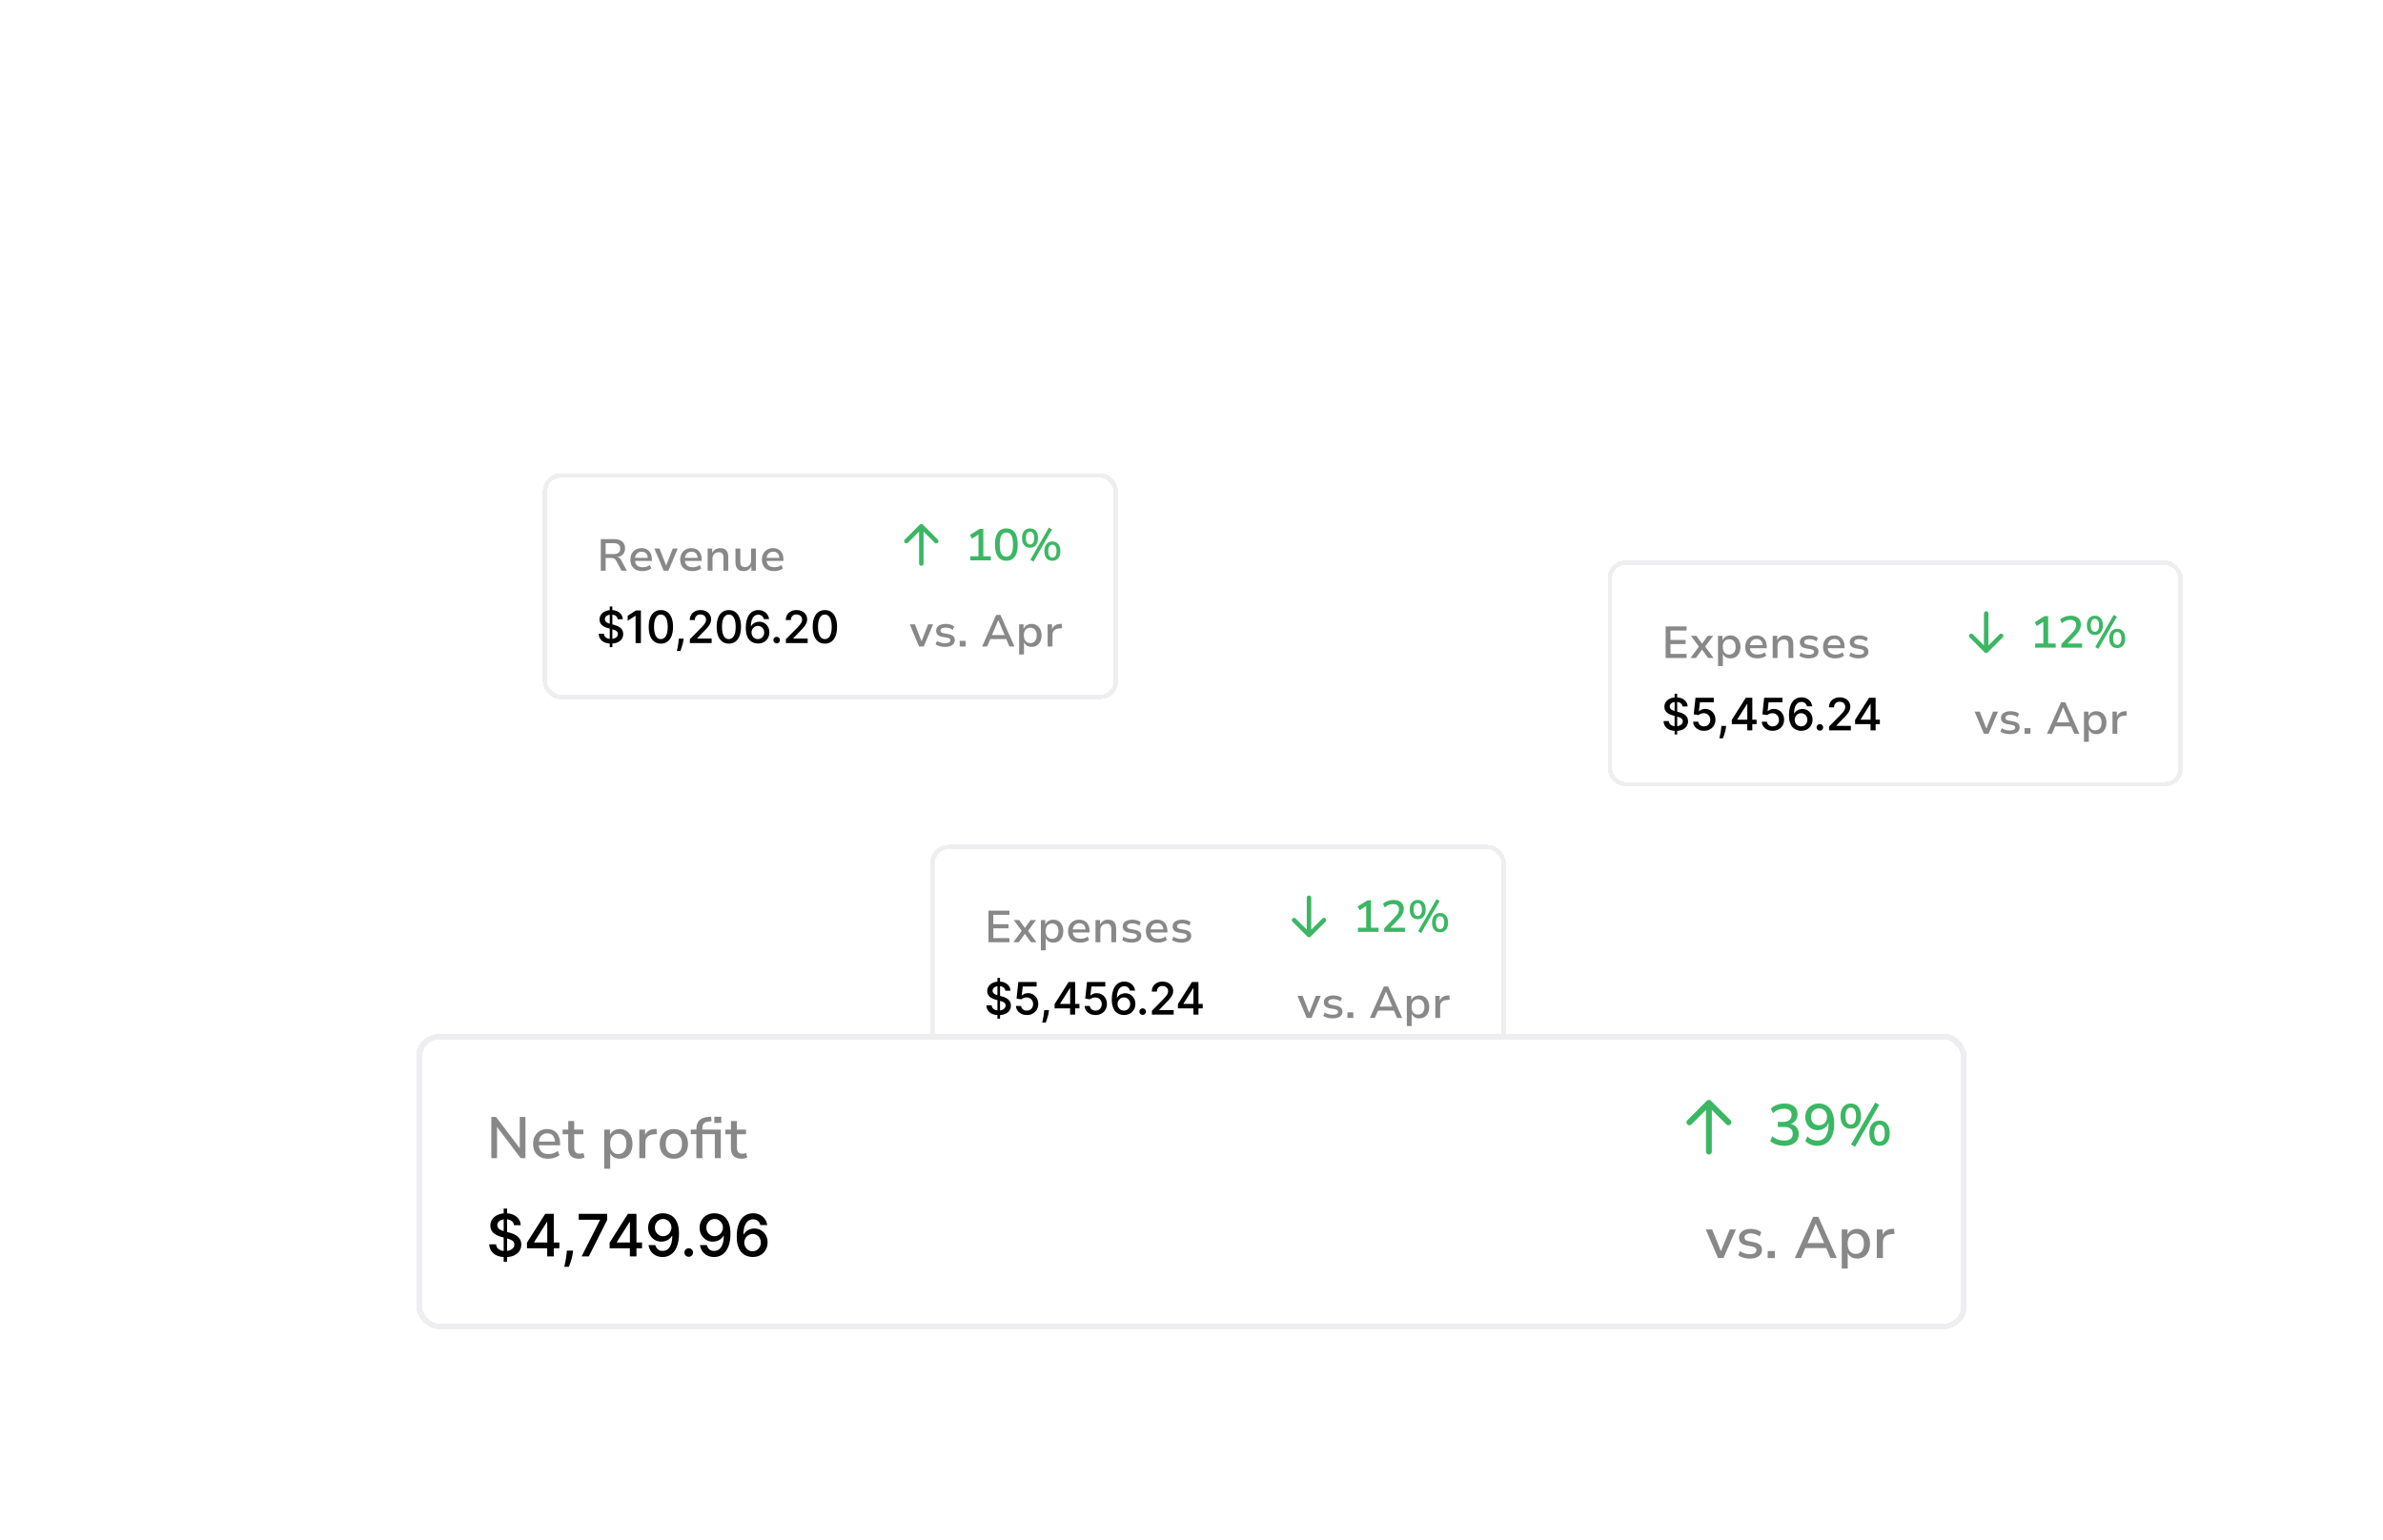 <svg width="461" height="298" viewBox="0 0 461 298" fill="none" xmlns="http://www.w3.org/2000/svg">
<g filter="url(#filter0_d_10093_885)">
<rect x="180" y="160" width="111.286" height="43.713" rx="3.464" fill="white" shape-rendering="crispEdges"/>
<rect x="180.433" y="160.433" width="110.42" height="42.847" rx="3.031" stroke="#EEEEF1" stroke-width="0.866" shape-rendering="crispEdges"/>
<path d="M191.224 178.857V172.751H195.277V173.548H192.159V175.366H195.095V176.163H192.159V178.06H195.277V178.857H191.224ZM196.037 178.857L197.83 176.414L197.847 176.917L196.115 174.57H197.163L198.324 176.155H198.211L199.371 174.57H200.419L198.696 176.899L198.713 176.432L200.506 178.857H199.449L198.211 177.168H198.315L197.085 178.857H196.037ZM201.361 180.415V174.57H202.219V175.488H202.21C202.331 175.17 202.528 174.925 202.799 174.752C203.076 174.578 203.397 174.492 203.76 174.492C204.153 174.492 204.494 174.584 204.782 174.769C205.077 174.954 205.302 175.213 205.458 175.548C205.619 175.877 205.7 176.264 205.7 176.709C205.7 177.148 205.622 177.534 205.466 177.869C205.311 178.204 205.088 178.467 204.8 178.657C204.511 178.842 204.165 178.935 203.76 178.935C203.402 178.935 203.094 178.851 202.834 178.683C202.58 178.51 202.395 178.282 202.279 177.999H202.297V180.415H201.361ZM203.527 178.198C203.908 178.198 204.208 178.068 204.427 177.809C204.652 177.543 204.765 177.176 204.765 176.709C204.765 176.241 204.655 175.877 204.436 175.618C204.216 175.358 203.913 175.228 203.527 175.228C203.14 175.228 202.834 175.358 202.609 175.618C202.389 175.877 202.279 176.241 202.279 176.709C202.279 177.176 202.392 177.543 202.617 177.809C202.842 178.068 203.145 178.198 203.527 178.198ZM208.997 178.935C208.501 178.935 208.074 178.848 207.716 178.675C207.364 178.496 207.092 178.239 206.902 177.904C206.717 177.569 206.625 177.174 206.625 176.717C206.625 176.284 206.711 175.9 206.884 175.566C207.063 175.231 207.314 174.968 207.638 174.778C207.967 174.587 208.351 174.492 208.79 174.492C209.205 174.492 209.56 174.581 209.855 174.76C210.155 174.933 210.383 175.185 210.539 175.514C210.701 175.837 210.781 176.224 210.781 176.674V176.969H207.352V176.371H210.141L209.993 176.518C209.993 176.079 209.889 175.747 209.682 175.522C209.474 175.291 209.182 175.176 208.807 175.176C208.547 175.176 208.319 175.234 208.123 175.349C207.932 175.465 207.782 175.629 207.672 175.843C207.568 176.051 207.517 176.305 207.517 176.605V176.7C207.517 177.035 207.574 177.312 207.69 177.532C207.805 177.751 207.976 177.915 208.201 178.025C208.426 178.135 208.7 178.19 209.023 178.19C209.254 178.19 209.491 178.158 209.734 178.094C209.976 178.031 210.198 177.918 210.4 177.757L210.686 178.415C210.473 178.588 210.213 178.718 209.907 178.805C209.601 178.891 209.298 178.935 208.997 178.935ZM211.933 178.857V174.57H212.808V175.47H212.791C212.929 175.159 213.134 174.919 213.405 174.752C213.683 174.578 213.994 174.492 214.341 174.492C214.693 174.492 214.985 174.555 215.215 174.682C215.452 174.809 215.628 175.006 215.744 175.271C215.865 175.531 215.926 175.86 215.926 176.258V178.857H214.99V176.302C214.99 176.077 214.959 175.889 214.895 175.739C214.837 175.583 214.742 175.467 214.609 175.392C214.476 175.312 214.3 175.271 214.081 175.271C213.844 175.271 213.634 175.323 213.449 175.427C213.27 175.531 213.128 175.675 213.024 175.86C212.92 176.039 212.869 176.244 212.869 176.475V178.857H211.933ZM218.931 178.935C218.689 178.935 218.452 178.914 218.221 178.874C217.99 178.833 217.776 178.776 217.58 178.701C217.39 178.626 217.225 178.533 217.087 178.424L217.355 177.774C217.499 177.878 217.658 177.965 217.831 178.034C218.01 178.097 218.192 178.146 218.377 178.181C218.562 178.21 218.741 178.224 218.914 178.224C219.249 178.224 219.503 178.178 219.676 178.086C219.855 177.988 219.944 177.849 219.944 177.67C219.944 177.514 219.892 177.399 219.789 177.324C219.685 177.243 219.517 177.182 219.286 177.142L218.386 176.995C217.987 176.925 217.687 176.79 217.485 176.588C217.289 176.38 217.19 176.12 217.19 175.808C217.19 175.543 217.263 175.312 217.407 175.115C217.551 174.919 217.762 174.766 218.039 174.656C218.316 174.547 218.645 174.492 219.026 174.492C219.234 174.492 219.442 174.512 219.65 174.552C219.858 174.587 220.051 174.642 220.23 174.717C220.415 174.792 220.565 174.887 220.681 175.003L220.403 175.644C220.282 175.545 220.144 175.465 219.988 175.401C219.838 175.338 219.679 175.288 219.511 175.254C219.344 175.219 219.182 175.202 219.026 175.202C218.709 175.202 218.464 175.254 218.29 175.358C218.123 175.456 218.039 175.594 218.039 175.773C218.039 175.924 218.088 176.039 218.186 176.12C218.285 176.201 218.44 176.258 218.654 176.293L219.529 176.458C219.956 176.533 220.274 176.665 220.481 176.856C220.689 177.047 220.793 177.306 220.793 177.635C220.793 177.907 220.715 178.141 220.559 178.337C220.409 178.527 220.193 178.675 219.91 178.779C219.633 178.883 219.306 178.935 218.931 178.935ZM224.052 178.935C223.555 178.935 223.128 178.848 222.77 178.675C222.418 178.496 222.146 178.239 221.956 177.904C221.771 177.569 221.679 177.174 221.679 176.717C221.679 176.284 221.765 175.9 221.938 175.566C222.117 175.231 222.369 174.968 222.692 174.778C223.021 174.587 223.405 174.492 223.844 174.492C224.259 174.492 224.615 174.581 224.909 174.76C225.209 174.933 225.437 175.185 225.593 175.514C225.755 175.837 225.836 176.224 225.836 176.674V176.969H222.406V176.371H225.195L225.048 176.518C225.048 176.079 224.944 175.747 224.736 175.522C224.528 175.291 224.236 175.176 223.861 175.176C223.601 175.176 223.373 175.234 223.177 175.349C222.986 175.465 222.836 175.629 222.727 175.843C222.623 176.051 222.571 176.305 222.571 176.605V176.7C222.571 177.035 222.628 177.312 222.744 177.532C222.859 177.751 223.03 177.915 223.255 178.025C223.48 178.135 223.754 178.19 224.078 178.19C224.309 178.19 224.545 178.158 224.788 178.094C225.03 178.031 225.253 177.918 225.455 177.757L225.74 178.415C225.527 178.588 225.267 178.718 224.961 178.805C224.655 178.891 224.352 178.935 224.052 178.935ZM228.59 178.935C228.347 178.935 228.11 178.914 227.879 178.874C227.648 178.833 227.435 178.776 227.239 178.701C227.048 178.626 226.883 178.533 226.745 178.424L227.013 177.774C227.158 177.878 227.316 177.965 227.49 178.034C227.669 178.097 227.851 178.146 228.035 178.181C228.22 178.21 228.399 178.224 228.572 178.224C228.907 178.224 229.161 178.178 229.334 178.086C229.513 177.988 229.603 177.849 229.603 177.67C229.603 177.514 229.551 177.399 229.447 177.324C229.343 177.243 229.176 177.182 228.945 177.142L228.044 176.995C227.646 176.925 227.345 176.79 227.143 176.588C226.947 176.38 226.849 176.12 226.849 175.808C226.849 175.543 226.921 175.312 227.065 175.115C227.21 174.919 227.42 174.766 227.698 174.656C227.975 174.547 228.304 174.492 228.685 174.492C228.893 174.492 229.1 174.512 229.308 174.552C229.516 174.587 229.71 174.642 229.889 174.717C230.073 174.792 230.223 174.887 230.339 175.003L230.062 175.644C229.941 175.545 229.802 175.465 229.646 175.401C229.496 175.338 229.337 175.288 229.17 175.254C229.002 175.219 228.841 175.202 228.685 175.202C228.367 175.202 228.122 175.254 227.949 175.358C227.781 175.456 227.698 175.594 227.698 175.773C227.698 175.924 227.747 176.039 227.845 176.12C227.943 176.201 228.099 176.258 228.312 176.293L229.187 176.458C229.614 176.533 229.932 176.665 230.14 176.856C230.348 177.047 230.452 177.306 230.452 177.635C230.452 177.907 230.374 178.141 230.218 178.337C230.068 178.527 229.851 178.675 229.568 178.779C229.291 178.883 228.965 178.935 228.59 178.935Z" fill="#888888"/>
<path d="M192.957 193.644V185.771H193.462V193.644H192.957ZM194.486 188.243C194.455 187.961 194.326 187.741 194.098 187.585C193.871 187.429 193.582 187.352 193.231 187.352C192.981 187.352 192.765 187.391 192.582 187.468C192.402 187.544 192.262 187.649 192.164 187.782C192.065 187.915 192.016 188.068 192.016 188.24C192.014 188.382 192.047 188.505 192.115 188.609C192.182 188.712 192.272 188.798 192.382 188.868C192.493 188.937 192.614 188.996 192.745 189.043C192.876 189.09 193.005 189.129 193.13 189.16L193.735 189.317C193.951 189.368 194.166 189.438 194.381 189.526C194.597 189.614 194.792 189.728 194.969 189.867C195.147 190.007 195.291 190.178 195.399 190.381C195.508 190.584 195.562 190.826 195.562 191.107C195.562 191.468 195.469 191.787 195.282 192.066C195.098 192.343 194.83 192.561 194.48 192.721C194.129 192.879 193.705 192.958 193.206 192.958C192.729 192.958 192.315 192.883 191.964 192.734C191.613 192.582 191.339 192.366 191.14 192.085C190.943 191.802 190.835 191.462 190.817 191.067H191.838C191.854 191.292 191.925 191.48 192.05 191.629C192.177 191.777 192.34 191.888 192.539 191.962C192.738 192.033 192.958 192.069 193.2 192.069C193.461 192.069 193.691 192.028 193.892 191.946C194.093 191.864 194.251 191.75 194.366 191.605C194.483 191.459 194.541 191.29 194.541 191.097C194.541 190.919 194.49 190.772 194.387 190.658C194.287 190.543 194.149 190.447 193.972 190.372C193.798 190.296 193.598 190.229 193.373 190.172L192.638 189.975C192.127 189.84 191.723 189.638 191.426 189.369C191.131 189.1 190.983 188.744 190.983 188.299C190.983 187.934 191.082 187.615 191.281 187.342C191.48 187.068 191.75 186.854 192.09 186.703C192.432 186.549 192.818 186.472 193.246 186.472C193.681 186.472 194.063 186.548 194.394 186.7C194.726 186.851 194.987 187.06 195.178 187.327C195.368 187.594 195.468 187.899 195.476 188.243H194.486ZM198.649 192.943C198.253 192.943 197.899 192.867 197.585 192.715C197.273 192.563 197.024 192.355 196.838 192.091C196.653 191.826 196.555 191.525 196.542 191.187H197.539C197.561 191.451 197.678 191.668 197.889 191.839C198.1 192.009 198.354 192.094 198.649 192.094C198.885 192.094 199.094 192.041 199.276 191.934C199.459 191.825 199.602 191.676 199.707 191.485C199.811 191.292 199.864 191.074 199.864 190.83C199.864 190.58 199.809 190.358 199.701 190.166C199.594 189.971 199.446 189.818 199.258 189.707C199.071 189.597 198.857 189.54 198.615 189.538C198.424 189.536 198.235 189.57 198.046 189.64C197.858 189.707 197.706 189.797 197.591 189.907L196.656 189.763L197.001 186.558H200.54V187.428H197.855L197.662 189.154H197.699C197.818 189.027 197.981 188.921 198.188 188.837C198.397 188.753 198.622 188.711 198.864 188.711C199.248 188.711 199.589 188.802 199.888 188.985C200.188 189.165 200.423 189.413 200.596 189.729C200.77 190.043 200.857 190.401 200.857 190.805C200.857 191.217 200.763 191.584 200.574 191.906C200.386 192.228 200.125 192.481 199.793 192.666C199.463 192.85 199.082 192.943 198.649 192.943ZM202.928 191.995L202.885 192.331C202.854 192.583 202.803 192.842 202.731 193.109C202.66 193.377 202.584 193.625 202.504 193.853C202.426 194.081 202.362 194.261 202.313 194.394H201.621C201.65 194.267 201.688 194.096 201.735 193.881C201.784 193.665 201.831 193.423 201.876 193.155C201.923 192.888 201.957 192.617 201.978 192.34L202.002 191.995H202.928ZM204.022 191.651V190.827L206.722 186.558H207.39V187.754H206.974L205.086 190.744V190.793H208.817V191.651H204.022ZM207.014 192.857V191.399L207.024 191.027V186.558H207.992V192.857H207.014ZM211.932 192.943C211.537 192.943 211.182 192.867 210.868 192.715C210.557 192.563 210.308 192.355 210.121 192.091C209.937 191.826 209.838 191.525 209.826 191.187H210.822C210.845 191.451 210.962 191.668 211.173 191.839C211.384 192.009 211.637 192.094 211.932 192.094C212.168 192.094 212.377 192.041 212.56 191.934C212.742 191.825 212.886 191.676 212.99 191.485C213.095 191.292 213.147 191.074 213.147 190.83C213.147 190.58 213.093 190.358 212.984 190.166C212.878 189.971 212.73 189.818 212.541 189.707C212.355 189.597 212.141 189.54 211.899 189.538C211.708 189.536 211.518 189.57 211.33 189.64C211.141 189.707 210.989 189.797 210.875 189.907L209.94 189.763L210.284 186.558H213.824V187.428H211.139L210.945 189.154H210.982C211.101 189.027 211.264 188.921 211.471 188.837C211.68 188.753 211.906 188.711 212.148 188.711C212.531 188.711 212.873 188.802 213.172 188.985C213.471 189.165 213.707 189.413 213.879 189.729C214.053 190.043 214.141 190.401 214.141 190.805C214.141 191.217 214.046 191.584 213.858 191.906C213.669 192.228 213.409 192.481 213.077 192.666C212.746 192.85 212.365 192.943 211.932 192.943ZM217.422 192.943C217.133 192.941 216.849 192.889 216.57 192.789C216.293 192.688 216.042 192.522 215.816 192.291C215.593 192.059 215.414 191.748 215.278 191.359C215.145 190.969 215.079 190.484 215.081 189.904C215.081 189.361 215.137 188.877 215.248 188.453C215.36 188.026 215.521 187.666 215.73 187.373C215.942 187.08 216.196 186.856 216.493 186.703C216.79 186.549 217.125 186.472 217.496 186.472C217.879 186.472 218.219 186.548 218.517 186.7C218.814 186.849 219.055 187.056 219.239 187.321C219.424 187.585 219.54 187.885 219.587 188.219H218.575C218.514 187.965 218.391 187.76 218.206 187.604C218.022 187.446 217.785 187.367 217.496 187.367C217.045 187.367 216.695 187.564 216.447 187.957C216.199 188.349 216.073 188.891 216.069 189.584H216.115C216.219 189.406 216.352 189.253 216.512 189.126C216.671 188.997 216.851 188.899 217.05 188.831C217.249 188.761 217.46 188.726 217.683 188.726C218.05 188.726 218.381 188.815 218.677 188.994C218.972 189.17 219.207 189.413 219.381 189.723C219.555 190.032 219.642 190.388 219.642 190.79C219.642 191.196 219.549 191.563 219.362 191.891C219.178 192.217 218.92 192.474 218.587 192.663C218.255 192.851 217.867 192.945 217.422 192.943ZM217.419 192.094C217.652 192.094 217.862 192.036 218.046 191.922C218.233 191.807 218.379 191.652 218.486 191.457C218.593 191.262 218.646 191.045 218.646 190.805C218.646 190.569 218.594 190.356 218.489 190.166C218.386 189.973 218.244 189.82 218.062 189.707C217.879 189.593 217.671 189.535 217.437 189.535C217.261 189.535 217.097 189.569 216.945 189.637C216.795 189.704 216.664 189.798 216.551 189.916C216.439 190.035 216.351 190.172 216.287 190.325C216.223 190.479 216.192 190.642 216.192 190.814C216.192 191.044 216.244 191.256 216.349 191.451C216.455 191.644 216.601 191.8 216.785 191.919C216.972 192.035 217.183 192.094 217.419 192.094ZM221.058 192.918C220.881 192.918 220.729 192.857 220.602 192.734C220.477 192.608 220.416 192.457 220.418 192.278C220.416 192.104 220.477 191.955 220.602 191.832C220.729 191.707 220.881 191.645 221.058 191.645C221.23 191.645 221.378 191.707 221.503 191.832C221.631 191.955 221.695 192.104 221.697 192.278C221.695 192.397 221.664 192.505 221.605 192.601C221.548 192.698 221.471 192.775 221.374 192.832C221.278 192.889 221.172 192.918 221.058 192.918ZM222.84 192.857V192.112L224.993 189.932C225.212 189.702 225.395 189.5 225.54 189.326C225.686 189.152 225.795 188.985 225.866 188.825C225.938 188.665 225.974 188.495 225.974 188.314C225.974 188.109 225.926 187.933 225.83 187.785C225.735 187.636 225.605 187.521 225.439 187.441C225.275 187.359 225.089 187.318 224.882 187.318C224.663 187.318 224.471 187.363 224.307 187.453C224.145 187.543 224.02 187.669 223.932 187.831C223.844 187.993 223.8 188.186 223.8 188.41H222.822C222.822 188.02 222.911 187.68 223.089 187.388C223.268 187.097 223.514 186.872 223.827 186.712C224.141 186.552 224.498 186.472 224.898 186.472C225.306 186.472 225.663 186.551 225.971 186.709C226.281 186.865 226.522 187.079 226.694 187.352C226.868 187.624 226.955 187.932 226.955 188.274C226.955 188.508 226.911 188.738 226.823 188.963C226.735 189.189 226.581 189.44 226.362 189.717C226.142 189.991 225.836 190.323 225.442 190.713L224.258 191.94V191.986H227.054V192.857H222.84ZM227.875 191.651V190.827L230.575 186.558H231.243V187.754H230.828L228.939 190.744V190.793H232.67V191.651H227.875ZM230.868 192.857V191.399L230.877 191.027V186.558H231.846V192.857H230.868Z" fill="black"/>
<path d="M253.233 177.465L253.233 170.248M253.233 177.465L250.346 174.578M253.233 177.465L256.12 174.578" stroke="#3BB764" stroke-width="0.866" stroke-linecap="round" stroke-linejoin="round"/>
<path d="M262.707 176.857V176.06H264.292V171.513L264.769 171.565L263.028 172.656L262.63 171.946L264.543 170.751H265.228V176.06H266.683V176.857H262.707ZM267.779 176.857V176.164L269.858 173.981C270.06 173.773 270.215 173.586 270.325 173.418C270.435 173.245 270.513 173.081 270.559 172.925C270.611 172.769 270.637 172.61 270.637 172.448C270.637 172.131 270.536 171.891 270.334 171.73C270.132 171.562 269.852 171.478 269.494 171.478C269.217 171.478 268.94 171.53 268.662 171.634C268.391 171.738 268.131 171.906 267.883 172.137L267.545 171.418C267.799 171.181 268.105 170.999 268.463 170.872C268.827 170.739 269.202 170.673 269.589 170.673C269.999 170.673 270.351 170.742 270.646 170.881C270.94 171.014 271.165 171.207 271.321 171.461C271.483 171.715 271.564 172.021 271.564 172.379C271.564 172.558 271.541 172.734 271.494 172.907C271.454 173.081 271.39 173.254 271.304 173.427C271.217 173.594 271.105 173.768 270.966 173.947C270.833 174.12 270.674 174.302 270.49 174.492L268.905 176.146V176.06H271.797V176.857H267.779ZM274.938 177.09L274.332 176.735L277.908 170.517L278.515 170.872L274.938 177.09ZM274.262 174.406C273.951 174.406 273.676 174.331 273.44 174.181C273.209 174.03 273.03 173.817 272.903 173.54C272.776 173.257 272.712 172.919 272.712 172.526C272.712 171.943 272.854 171.49 273.136 171.167C273.419 170.838 273.795 170.673 274.262 170.673C274.58 170.673 274.854 170.748 275.085 170.898C275.316 171.043 275.495 171.253 275.622 171.53C275.749 171.808 275.812 172.14 275.812 172.526C275.812 172.913 275.749 173.248 275.622 173.531C275.495 173.814 275.316 174.03 275.085 174.181C274.854 174.331 274.58 174.406 274.262 174.406ZM274.262 173.782C274.505 173.782 274.698 173.681 274.843 173.479C274.993 173.271 275.068 172.954 275.068 172.526C275.068 172.111 274.993 171.802 274.843 171.6C274.698 171.392 274.505 171.288 274.262 171.288C274.02 171.288 273.826 171.389 273.682 171.591C273.538 171.787 273.466 172.099 273.466 172.526C273.466 172.954 273.538 173.271 273.682 173.479C273.826 173.681 274.02 173.782 274.262 173.782ZM278.584 176.935C278.272 176.935 277.998 176.862 277.761 176.718C277.53 176.568 277.351 176.354 277.224 176.077C277.097 175.794 277.034 175.456 277.034 175.064C277.034 174.481 277.175 174.025 277.458 173.696C277.741 173.366 278.116 173.202 278.584 173.202C278.901 173.202 279.176 173.277 279.407 173.427C279.637 173.577 279.816 173.791 279.943 174.068C280.071 174.345 280.134 174.677 280.134 175.064C280.134 175.451 280.071 175.786 279.943 176.068C279.822 176.346 279.643 176.559 279.407 176.709C279.176 176.859 278.901 176.935 278.584 176.935ZM278.584 176.32C278.826 176.32 279.02 176.219 279.164 176.017C279.314 175.809 279.389 175.491 279.389 175.064C279.389 174.642 279.314 174.331 279.164 174.129C279.02 173.926 278.826 173.825 278.584 173.825C278.341 173.825 278.148 173.926 278.004 174.129C277.859 174.325 277.787 174.637 277.787 175.064C277.787 175.497 277.859 175.814 278.004 176.017C278.148 176.219 278.341 176.32 278.584 176.32Z" fill="#3BB764"/>
<path d="M252.799 193.517L250.997 189.23H251.993L253.31 192.616H253.232L254.557 189.23H255.518L253.708 193.517H252.799ZM257.84 193.595C257.598 193.595 257.361 193.575 257.13 193.534C256.899 193.494 256.686 193.436 256.489 193.361C256.299 193.286 256.134 193.194 255.996 193.084L256.264 192.434C256.408 192.538 256.567 192.625 256.74 192.694C256.919 192.758 257.101 192.807 257.286 192.841C257.471 192.87 257.65 192.885 257.823 192.885C258.158 192.885 258.412 192.839 258.585 192.746C258.764 192.648 258.854 192.509 258.854 192.33C258.854 192.175 258.802 192.059 258.698 191.984C258.594 191.903 258.426 191.843 258.195 191.802L257.295 191.655C256.896 191.586 256.596 191.45 256.394 191.248C256.198 191.04 256.1 190.78 256.1 190.469C256.1 190.203 256.172 189.972 256.316 189.776C256.46 189.579 256.671 189.426 256.948 189.317C257.225 189.207 257.555 189.152 257.936 189.152C258.143 189.152 258.351 189.172 258.559 189.213C258.767 189.247 258.96 189.302 259.139 189.377C259.324 189.452 259.474 189.548 259.59 189.663L259.313 190.304C259.191 190.206 259.053 190.125 258.897 190.061C258.747 189.998 258.588 189.949 258.421 189.914C258.253 189.88 258.091 189.862 257.936 189.862C257.618 189.862 257.373 189.914 257.199 190.018C257.032 190.116 256.948 190.255 256.948 190.434C256.948 190.584 256.997 190.699 257.096 190.78C257.194 190.861 257.35 190.919 257.563 190.953L258.438 191.118C258.865 191.193 259.183 191.326 259.391 191.516C259.598 191.707 259.702 191.967 259.702 192.296C259.702 192.567 259.624 192.801 259.468 192.997C259.318 193.188 259.102 193.335 258.819 193.439C258.542 193.543 258.216 193.595 257.84 193.595ZM260.658 193.517V192.426H261.801V193.517H260.658ZM264.996 193.517L267.716 187.411H268.538L271.258 193.517H270.279L269.534 191.794L269.967 192.088H266.278L266.702 191.794L265.966 193.517H264.996ZM268.105 188.451L266.806 191.516L266.59 191.309H269.656L269.439 191.516L268.14 188.451H268.105ZM272.155 195.076V189.23H273.012V190.148H273.004C273.125 189.831 273.321 189.585 273.593 189.412C273.87 189.239 274.19 189.152 274.554 189.152C274.947 189.152 275.287 189.245 275.576 189.429C275.87 189.614 276.095 189.874 276.251 190.209C276.413 190.538 276.494 190.925 276.494 191.369C276.494 191.808 276.416 192.195 276.26 192.53C276.104 192.865 275.882 193.127 275.593 193.318C275.304 193.503 274.958 193.595 274.554 193.595C274.196 193.595 273.887 193.511 273.627 193.344C273.373 193.171 273.188 192.942 273.073 192.66H273.09V195.076H272.155ZM274.32 192.859C274.701 192.859 275.001 192.729 275.221 192.469C275.446 192.203 275.559 191.837 275.559 191.369C275.559 190.902 275.449 190.538 275.229 190.278C275.01 190.018 274.707 189.888 274.32 189.888C273.933 189.888 273.627 190.018 273.402 190.278C273.183 190.538 273.073 190.902 273.073 191.369C273.073 191.837 273.186 192.203 273.411 192.469C273.636 192.729 273.939 192.859 274.32 192.859ZM277.669 193.517V189.23H278.518V190.252H278.509C278.613 189.929 278.789 189.675 279.038 189.49C279.286 189.299 279.598 189.193 279.973 189.169L280.38 189.135L280.458 189.984L279.791 190.035C279.416 190.07 279.124 190.194 278.916 190.408C278.708 190.622 278.605 190.893 278.605 191.222V193.517H277.669Z" fill="#888888"/>
</g>
<g filter="url(#filter1_d_10093_885)">
<rect x="311" y="105" width="111.286" height="43.713" rx="3.464" fill="white" shape-rendering="crispEdges"/>
<rect x="311.433" y="105.433" width="110.42" height="42.847" rx="3.031" stroke="#EEEEF1" stroke-width="0.866" shape-rendering="crispEdges"/>
<path d="M322.224 123.857V117.751H326.277V118.548H323.159V120.366H326.095V121.163H323.159V123.06H326.277V123.857H322.224ZM327.037 123.857L328.83 121.414L328.847 121.917L327.115 119.57H328.163L329.324 121.155H329.211L330.371 119.57H331.419L329.696 121.899L329.713 121.432L331.506 123.857H330.449L329.211 122.168H329.315L328.085 123.857H327.037ZM332.361 125.415V119.57H333.219V120.488H333.21C333.331 120.17 333.528 119.925 333.799 119.752C334.076 119.578 334.397 119.492 334.76 119.492C335.153 119.492 335.494 119.584 335.782 119.769C336.077 119.954 336.302 120.213 336.458 120.548C336.619 120.877 336.7 121.264 336.7 121.709C336.7 122.148 336.622 122.534 336.466 122.869C336.311 123.204 336.088 123.467 335.8 123.657C335.511 123.842 335.165 123.935 334.76 123.935C334.402 123.935 334.094 123.851 333.834 123.683C333.58 123.51 333.395 123.282 333.279 122.999H333.297V125.415H332.361ZM334.527 123.198C334.908 123.198 335.208 123.068 335.427 122.809C335.652 122.543 335.765 122.176 335.765 121.709C335.765 121.241 335.655 120.877 335.436 120.618C335.216 120.358 334.913 120.228 334.527 120.228C334.14 120.228 333.834 120.358 333.609 120.618C333.389 120.877 333.279 121.241 333.279 121.709C333.279 122.176 333.392 122.543 333.617 122.809C333.842 123.068 334.145 123.198 334.527 123.198ZM339.997 123.935C339.501 123.935 339.074 123.848 338.716 123.675C338.364 123.496 338.092 123.239 337.902 122.904C337.717 122.569 337.625 122.174 337.625 121.717C337.625 121.284 337.711 120.9 337.884 120.566C338.063 120.231 338.314 119.968 338.638 119.778C338.967 119.587 339.351 119.492 339.79 119.492C340.205 119.492 340.56 119.581 340.855 119.76C341.155 119.933 341.383 120.185 341.539 120.514C341.701 120.837 341.781 121.224 341.781 121.674V121.969H338.352V121.371H341.141L340.993 121.518C340.993 121.079 340.889 120.747 340.682 120.522C340.474 120.291 340.182 120.176 339.807 120.176C339.547 120.176 339.319 120.234 339.123 120.349C338.932 120.465 338.782 120.629 338.672 120.843C338.568 121.051 338.517 121.305 338.517 121.605V121.7C338.517 122.035 338.574 122.312 338.69 122.532C338.805 122.751 338.976 122.915 339.201 123.025C339.426 123.135 339.7 123.19 340.023 123.19C340.254 123.19 340.491 123.158 340.734 123.094C340.976 123.031 341.198 122.918 341.4 122.757L341.686 123.415C341.473 123.588 341.213 123.718 340.907 123.805C340.601 123.891 340.298 123.935 339.997 123.935ZM342.933 123.857V119.57H343.808V120.47H343.791C343.929 120.159 344.134 119.919 344.405 119.752C344.683 119.578 344.994 119.492 345.341 119.492C345.693 119.492 345.985 119.555 346.215 119.682C346.452 119.809 346.628 120.006 346.744 120.271C346.865 120.531 346.926 120.86 346.926 121.258V123.857H345.99V121.302C345.99 121.077 345.959 120.889 345.895 120.739C345.837 120.583 345.742 120.467 345.609 120.392C345.476 120.312 345.3 120.271 345.081 120.271C344.844 120.271 344.634 120.323 344.449 120.427C344.27 120.531 344.128 120.675 344.024 120.86C343.92 121.039 343.869 121.244 343.869 121.475V123.857H342.933ZM349.931 123.935C349.689 123.935 349.452 123.914 349.221 123.874C348.99 123.833 348.776 123.776 348.58 123.701C348.39 123.626 348.225 123.533 348.087 123.424L348.355 122.774C348.499 122.878 348.658 122.965 348.831 123.034C349.01 123.097 349.192 123.146 349.377 123.181C349.562 123.21 349.741 123.224 349.914 123.224C350.249 123.224 350.503 123.178 350.676 123.086C350.855 122.988 350.944 122.849 350.944 122.67C350.944 122.514 350.892 122.399 350.789 122.324C350.685 122.243 350.517 122.182 350.286 122.142L349.386 121.995C348.987 121.925 348.687 121.79 348.485 121.588C348.289 121.38 348.19 121.12 348.19 120.808C348.19 120.543 348.263 120.312 348.407 120.115C348.551 119.919 348.762 119.766 349.039 119.656C349.316 119.547 349.645 119.492 350.026 119.492C350.234 119.492 350.442 119.512 350.65 119.552C350.858 119.587 351.051 119.642 351.23 119.717C351.415 119.792 351.565 119.887 351.681 120.003L351.403 120.644C351.282 120.545 351.144 120.465 350.988 120.401C350.838 120.338 350.679 120.288 350.511 120.254C350.344 120.219 350.182 120.202 350.026 120.202C349.709 120.202 349.464 120.254 349.29 120.358C349.123 120.456 349.039 120.594 349.039 120.773C349.039 120.924 349.088 121.039 349.186 121.12C349.285 121.201 349.44 121.258 349.654 121.293L350.529 121.458C350.956 121.533 351.274 121.665 351.481 121.856C351.689 122.047 351.793 122.306 351.793 122.635C351.793 122.907 351.715 123.141 351.559 123.337C351.409 123.527 351.193 123.675 350.91 123.779C350.633 123.883 350.306 123.935 349.931 123.935ZM355.052 123.935C354.555 123.935 354.128 123.848 353.77 123.675C353.418 123.496 353.146 123.239 352.956 122.904C352.771 122.569 352.679 122.174 352.679 121.717C352.679 121.284 352.765 120.9 352.938 120.566C353.117 120.231 353.369 119.968 353.692 119.778C354.021 119.587 354.405 119.492 354.844 119.492C355.259 119.492 355.615 119.581 355.909 119.76C356.209 119.933 356.437 120.185 356.593 120.514C356.755 120.837 356.836 121.224 356.836 121.674V121.969H353.406V121.371H356.195L356.048 121.518C356.048 121.079 355.944 120.747 355.736 120.522C355.528 120.291 355.236 120.176 354.861 120.176C354.601 120.176 354.373 120.234 354.177 120.349C353.986 120.465 353.836 120.629 353.727 120.843C353.623 121.051 353.571 121.305 353.571 121.605V121.7C353.571 122.035 353.628 122.312 353.744 122.532C353.859 122.751 354.03 122.915 354.255 123.025C354.48 123.135 354.754 123.19 355.078 123.19C355.309 123.19 355.545 123.158 355.788 123.094C356.03 123.031 356.253 122.918 356.455 122.757L356.74 123.415C356.527 123.588 356.267 123.718 355.961 123.805C355.655 123.891 355.352 123.935 355.052 123.935ZM359.59 123.935C359.347 123.935 359.11 123.914 358.879 123.874C358.648 123.833 358.435 123.776 358.239 123.701C358.048 123.626 357.883 123.533 357.745 123.424L358.013 122.774C358.158 122.878 358.316 122.965 358.49 123.034C358.669 123.097 358.851 123.146 359.035 123.181C359.22 123.21 359.399 123.224 359.572 123.224C359.907 123.224 360.161 123.178 360.334 123.086C360.513 122.988 360.603 122.849 360.603 122.67C360.603 122.514 360.551 122.399 360.447 122.324C360.343 122.243 360.176 122.182 359.945 122.142L359.044 121.995C358.646 121.925 358.345 121.79 358.143 121.588C357.947 121.38 357.849 121.12 357.849 120.808C357.849 120.543 357.921 120.312 358.065 120.115C358.21 119.919 358.42 119.766 358.698 119.656C358.975 119.547 359.304 119.492 359.685 119.492C359.893 119.492 360.1 119.512 360.308 119.552C360.516 119.587 360.71 119.642 360.889 119.717C361.073 119.792 361.223 119.887 361.339 120.003L361.062 120.644C360.941 120.545 360.802 120.465 360.646 120.401C360.496 120.338 360.337 120.288 360.17 120.254C360.002 120.219 359.841 120.202 359.685 120.202C359.367 120.202 359.122 120.254 358.949 120.358C358.781 120.456 358.698 120.594 358.698 120.773C358.698 120.924 358.747 121.039 358.845 121.12C358.943 121.201 359.099 121.258 359.312 121.293L360.187 121.458C360.614 121.533 360.932 121.665 361.14 121.856C361.348 122.047 361.452 122.306 361.452 122.635C361.452 122.907 361.374 123.141 361.218 123.337C361.068 123.527 360.851 123.675 360.568 123.779C360.291 123.883 359.965 123.935 359.59 123.935Z" fill="#888888"/>
<path d="M323.957 138.644V130.771H324.462V138.644H323.957ZM325.486 133.243C325.455 132.961 325.326 132.741 325.098 132.585C324.871 132.429 324.582 132.352 324.231 132.352C323.981 132.352 323.765 132.391 323.582 132.468C323.402 132.544 323.262 132.649 323.164 132.782C323.065 132.915 323.016 133.068 323.016 133.24C323.014 133.382 323.047 133.505 323.115 133.609C323.182 133.712 323.272 133.798 323.382 133.868C323.493 133.937 323.614 133.996 323.745 134.043C323.876 134.09 324.005 134.129 324.13 134.16L324.735 134.317C324.951 134.368 325.166 134.438 325.381 134.526C325.597 134.614 325.792 134.728 325.969 134.867C326.147 135.007 326.291 135.178 326.399 135.381C326.508 135.584 326.562 135.826 326.562 136.107C326.562 136.468 326.469 136.787 326.282 137.066C326.098 137.343 325.83 137.561 325.48 137.721C325.129 137.879 324.705 137.958 324.206 137.958C323.729 137.958 323.315 137.883 322.964 137.734C322.613 137.582 322.339 137.366 322.14 137.085C321.943 136.802 321.835 136.462 321.817 136.067H322.838C322.854 136.292 322.925 136.48 323.05 136.629C323.177 136.777 323.34 136.888 323.539 136.962C323.738 137.033 323.958 137.069 324.2 137.069C324.461 137.069 324.691 137.028 324.892 136.946C325.093 136.864 325.251 136.75 325.366 136.605C325.483 136.459 325.541 136.29 325.541 136.097C325.541 135.919 325.49 135.772 325.387 135.658C325.287 135.543 325.149 135.447 324.972 135.372C324.798 135.296 324.598 135.229 324.373 135.172L323.638 134.975C323.127 134.84 322.723 134.638 322.426 134.369C322.131 134.1 321.983 133.744 321.983 133.299C321.983 132.934 322.082 132.615 322.281 132.342C322.48 132.068 322.75 131.854 323.09 131.703C323.432 131.549 323.818 131.472 324.246 131.472C324.681 131.472 325.063 131.548 325.394 131.7C325.726 131.851 325.987 132.06 326.178 132.327C326.368 132.594 326.468 132.899 326.476 133.243H325.486ZM329.649 137.943C329.253 137.943 328.899 137.867 328.585 137.715C328.273 137.563 328.024 137.355 327.838 137.091C327.653 136.826 327.555 136.525 327.542 136.187H328.539C328.561 136.451 328.678 136.668 328.889 136.839C329.1 137.009 329.354 137.094 329.649 137.094C329.885 137.094 330.094 137.041 330.276 136.934C330.459 136.825 330.602 136.676 330.707 136.485C330.811 136.292 330.864 136.074 330.864 135.83C330.864 135.58 330.809 135.358 330.701 135.166C330.594 134.971 330.446 134.818 330.258 134.707C330.071 134.597 329.857 134.54 329.615 134.538C329.424 134.536 329.235 134.57 329.046 134.64C328.858 134.707 328.706 134.797 328.591 134.907L327.656 134.763L328.001 131.558H331.54V132.428H328.855L328.662 134.154H328.699C328.818 134.027 328.981 133.921 329.188 133.837C329.397 133.753 329.622 133.711 329.864 133.711C330.248 133.711 330.589 133.802 330.888 133.985C331.188 134.165 331.423 134.413 331.596 134.729C331.77 135.043 331.857 135.401 331.857 135.805C331.857 136.217 331.763 136.584 331.574 136.906C331.386 137.228 331.125 137.481 330.793 137.666C330.463 137.85 330.082 137.943 329.649 137.943ZM333.928 136.995L333.885 137.331C333.854 137.583 333.803 137.842 333.731 138.109C333.66 138.377 333.584 138.625 333.504 138.853C333.426 139.081 333.362 139.261 333.313 139.394H332.621C332.65 139.267 332.688 139.096 332.735 138.881C332.784 138.665 332.831 138.423 332.876 138.155C332.923 137.888 332.957 137.617 332.978 137.34L333.002 136.995H333.928ZM335.022 136.651V135.827L337.722 131.558H338.39V132.754H337.974L336.086 135.744V135.793H339.817V136.651H335.022ZM338.014 137.857V136.399L338.024 136.027V131.558H338.992V137.857H338.014ZM342.932 137.943C342.537 137.943 342.182 137.867 341.868 137.715C341.557 137.563 341.308 137.355 341.121 137.091C340.937 136.826 340.838 136.525 340.826 136.187H341.822C341.845 136.451 341.962 136.668 342.173 136.839C342.384 137.009 342.637 137.094 342.932 137.094C343.168 137.094 343.377 137.041 343.56 136.934C343.742 136.825 343.886 136.676 343.99 136.485C344.095 136.292 344.147 136.074 344.147 135.83C344.147 135.58 344.093 135.358 343.984 135.166C343.878 134.971 343.73 134.818 343.541 134.707C343.355 134.597 343.141 134.54 342.899 134.538C342.708 134.536 342.518 134.57 342.33 134.64C342.141 134.707 341.989 134.797 341.875 134.907L340.94 134.763L341.284 131.558H344.824V132.428H342.139L341.945 134.154H341.982C342.101 134.027 342.264 133.921 342.471 133.837C342.68 133.753 342.906 133.711 343.148 133.711C343.531 133.711 343.873 133.802 344.172 133.985C344.471 134.165 344.707 134.413 344.879 134.729C345.053 135.043 345.141 135.401 345.141 135.805C345.141 136.217 345.046 136.584 344.858 136.906C344.669 137.228 344.409 137.481 344.077 137.666C343.746 137.85 343.365 137.943 342.932 137.943ZM348.422 137.943C348.133 137.941 347.849 137.889 347.57 137.789C347.293 137.688 347.042 137.522 346.816 137.291C346.593 137.059 346.414 136.748 346.278 136.359C346.145 135.969 346.079 135.484 346.081 134.904C346.081 134.361 346.137 133.877 346.248 133.453C346.36 133.026 346.521 132.666 346.73 132.373C346.942 132.08 347.196 131.856 347.493 131.703C347.79 131.549 348.125 131.472 348.496 131.472C348.879 131.472 349.219 131.548 349.517 131.7C349.814 131.849 350.055 132.056 350.239 132.321C350.424 132.585 350.54 132.885 350.587 133.219H349.575C349.514 132.965 349.391 132.76 349.206 132.604C349.022 132.446 348.785 132.367 348.496 132.367C348.045 132.367 347.695 132.564 347.447 132.957C347.199 133.349 347.073 133.891 347.069 134.584H347.115C347.219 134.406 347.352 134.253 347.512 134.126C347.671 133.997 347.851 133.899 348.05 133.831C348.249 133.761 348.46 133.726 348.683 133.726C349.05 133.726 349.381 133.815 349.677 133.994C349.972 134.17 350.207 134.413 350.381 134.723C350.555 135.032 350.642 135.388 350.642 135.79C350.642 136.196 350.549 136.563 350.362 136.891C350.178 137.217 349.92 137.474 349.587 137.663C349.255 137.851 348.867 137.945 348.422 137.943ZM348.419 137.094C348.652 137.094 348.862 137.036 349.046 136.922C349.233 136.807 349.379 136.652 349.486 136.457C349.593 136.262 349.646 136.045 349.646 135.805C349.646 135.569 349.594 135.356 349.489 135.166C349.386 134.973 349.244 134.82 349.062 134.707C348.879 134.593 348.671 134.535 348.437 134.535C348.261 134.535 348.097 134.569 347.945 134.637C347.795 134.704 347.664 134.798 347.551 134.916C347.439 135.035 347.351 135.172 347.287 135.325C347.223 135.479 347.192 135.642 347.192 135.814C347.192 136.044 347.244 136.256 347.349 136.451C347.455 136.644 347.601 136.8 347.785 136.919C347.972 137.035 348.183 137.094 348.419 137.094ZM352.058 137.918C351.881 137.918 351.729 137.857 351.602 137.734C351.477 137.608 351.416 137.457 351.418 137.278C351.416 137.104 351.477 136.955 351.602 136.832C351.729 136.707 351.881 136.645 352.058 136.645C352.23 136.645 352.378 136.707 352.503 136.832C352.631 136.955 352.695 137.104 352.697 137.278C352.695 137.397 352.664 137.505 352.605 137.601C352.548 137.698 352.471 137.775 352.374 137.832C352.278 137.889 352.172 137.918 352.058 137.918ZM353.84 137.857V137.112L355.993 134.932C356.212 134.702 356.395 134.5 356.54 134.326C356.686 134.152 356.795 133.985 356.866 133.825C356.938 133.665 356.974 133.495 356.974 133.314C356.974 133.109 356.926 132.933 356.83 132.785C356.735 132.636 356.605 132.521 356.439 132.441C356.275 132.359 356.089 132.318 355.882 132.318C355.663 132.318 355.471 132.363 355.307 132.453C355.145 132.543 355.02 132.669 354.932 132.831C354.844 132.993 354.8 133.186 354.8 133.41H353.822C353.822 133.02 353.911 132.68 354.089 132.388C354.268 132.097 354.514 131.872 354.827 131.712C355.141 131.552 355.498 131.472 355.898 131.472C356.306 131.472 356.663 131.551 356.971 131.709C357.281 131.865 357.522 132.079 357.694 132.352C357.868 132.624 357.955 132.932 357.955 133.274C357.955 133.508 357.911 133.738 357.823 133.963C357.735 134.189 357.581 134.44 357.362 134.717C357.142 134.991 356.836 135.323 356.442 135.713L355.258 136.94V136.986H358.054V137.857H353.84ZM358.875 136.651V135.827L361.575 131.558H362.243V132.754H361.828L359.939 135.744V135.793H363.67V136.651H358.875ZM361.868 137.857V136.399L361.877 136.027V131.558H362.846V137.857H361.868Z" fill="black"/>
<path d="M384.233 122.465L384.233 115.248M384.233 122.465L381.346 119.578M384.233 122.465L387.12 119.578" stroke="#3BB764" stroke-width="0.866" stroke-linecap="round" stroke-linejoin="round"/>
<path d="M393.707 121.857V121.06H395.292V116.513L395.769 116.565L394.028 117.656L393.63 116.946L395.543 115.751H396.228V121.06H397.683V121.857H393.707ZM398.779 121.857V121.164L400.858 118.981C401.06 118.773 401.215 118.586 401.325 118.418C401.435 118.245 401.513 118.081 401.559 117.925C401.611 117.769 401.637 117.61 401.637 117.448C401.637 117.131 401.536 116.891 401.334 116.73C401.132 116.562 400.852 116.478 400.494 116.478C400.217 116.478 399.94 116.53 399.662 116.634C399.391 116.738 399.131 116.906 398.883 117.137L398.545 116.418C398.799 116.181 399.105 115.999 399.463 115.872C399.827 115.739 400.202 115.673 400.589 115.673C400.999 115.673 401.351 115.742 401.646 115.881C401.94 116.014 402.165 116.207 402.321 116.461C402.483 116.715 402.564 117.021 402.564 117.379C402.564 117.558 402.541 117.734 402.494 117.907C402.454 118.081 402.39 118.254 402.304 118.427C402.217 118.594 402.105 118.768 401.966 118.947C401.833 119.12 401.674 119.302 401.49 119.492L399.905 121.146V121.06H402.797V121.857H398.779ZM405.938 122.09L405.332 121.735L408.908 115.517L409.515 115.872L405.938 122.09ZM405.262 119.406C404.951 119.406 404.676 119.331 404.44 119.181C404.209 119.03 404.03 118.817 403.903 118.54C403.776 118.257 403.712 117.919 403.712 117.526C403.712 116.943 403.854 116.49 404.136 116.167C404.419 115.838 404.795 115.673 405.262 115.673C405.58 115.673 405.854 115.748 406.085 115.898C406.316 116.043 406.495 116.253 406.622 116.53C406.749 116.808 406.812 117.14 406.812 117.526C406.812 117.913 406.749 118.248 406.622 118.531C406.495 118.814 406.316 119.03 406.085 119.181C405.854 119.331 405.58 119.406 405.262 119.406ZM405.262 118.782C405.505 118.782 405.698 118.681 405.843 118.479C405.993 118.271 406.068 117.954 406.068 117.526C406.068 117.111 405.993 116.802 405.843 116.6C405.698 116.392 405.505 116.288 405.262 116.288C405.02 116.288 404.826 116.389 404.682 116.591C404.538 116.787 404.466 117.099 404.466 117.526C404.466 117.954 404.538 118.271 404.682 118.479C404.826 118.681 405.02 118.782 405.262 118.782ZM409.584 121.935C409.272 121.935 408.998 121.862 408.761 121.718C408.53 121.568 408.351 121.354 408.224 121.077C408.097 120.794 408.034 120.456 408.034 120.064C408.034 119.481 408.175 119.025 408.458 118.696C408.741 118.366 409.116 118.202 409.584 118.202C409.901 118.202 410.176 118.277 410.407 118.427C410.637 118.577 410.816 118.791 410.943 119.068C411.071 119.345 411.134 119.677 411.134 120.064C411.134 120.451 411.071 120.786 410.943 121.068C410.822 121.346 410.643 121.559 410.407 121.709C410.176 121.859 409.901 121.935 409.584 121.935ZM409.584 121.32C409.826 121.32 410.02 121.219 410.164 121.017C410.314 120.809 410.389 120.491 410.389 120.064C410.389 119.642 410.314 119.331 410.164 119.129C410.02 118.926 409.826 118.825 409.584 118.825C409.341 118.825 409.148 118.926 409.004 119.129C408.859 119.325 408.787 119.637 408.787 120.064C408.787 120.497 408.859 120.814 409.004 121.017C409.148 121.219 409.341 121.32 409.584 121.32Z" fill="#3BB764"/>
<path d="M383.799 138.517L381.997 134.23H382.993L384.31 137.616H384.232L385.557 134.23H386.518L384.708 138.517H383.799ZM388.84 138.595C388.598 138.595 388.361 138.575 388.13 138.534C387.899 138.494 387.686 138.436 387.489 138.361C387.299 138.286 387.134 138.194 386.996 138.084L387.264 137.434C387.408 137.538 387.567 137.625 387.74 137.694C387.919 137.758 388.101 137.807 388.286 137.841C388.471 137.87 388.65 137.885 388.823 137.885C389.158 137.885 389.412 137.839 389.585 137.746C389.764 137.648 389.854 137.509 389.854 137.33C389.854 137.175 389.802 137.059 389.698 136.984C389.594 136.903 389.426 136.843 389.195 136.802L388.295 136.655C387.896 136.586 387.596 136.45 387.394 136.248C387.198 136.04 387.1 135.78 387.1 135.469C387.1 135.203 387.172 134.972 387.316 134.776C387.46 134.579 387.671 134.426 387.948 134.317C388.225 134.207 388.555 134.152 388.936 134.152C389.143 134.152 389.351 134.172 389.559 134.213C389.767 134.247 389.96 134.302 390.139 134.377C390.324 134.452 390.474 134.548 390.59 134.663L390.313 135.304C390.191 135.206 390.053 135.125 389.897 135.061C389.747 134.998 389.588 134.949 389.421 134.914C389.253 134.88 389.091 134.862 388.936 134.862C388.618 134.862 388.373 134.914 388.199 135.018C388.032 135.116 387.948 135.255 387.948 135.434C387.948 135.584 387.997 135.699 388.096 135.78C388.194 135.861 388.35 135.919 388.563 135.953L389.438 136.118C389.865 136.193 390.183 136.326 390.391 136.516C390.598 136.707 390.702 136.967 390.702 137.296C390.702 137.567 390.624 137.801 390.468 137.997C390.318 138.188 390.102 138.335 389.819 138.439C389.542 138.543 389.216 138.595 388.84 138.595ZM391.658 138.517V137.426H392.801V138.517H391.658ZM395.996 138.517L398.716 132.411H399.538L402.258 138.517H401.279L400.534 136.794L400.967 137.088H397.278L397.702 136.794L396.966 138.517H395.996ZM399.105 133.451L397.806 136.516L397.59 136.309H400.656L400.439 136.516L399.14 133.451H399.105ZM403.155 140.076V134.23H404.012V135.148H404.004C404.125 134.831 404.321 134.585 404.593 134.412C404.87 134.239 405.19 134.152 405.554 134.152C405.947 134.152 406.287 134.245 406.576 134.429C406.87 134.614 407.095 134.874 407.251 135.209C407.413 135.538 407.494 135.925 407.494 136.369C407.494 136.808 407.416 137.195 407.26 137.53C407.104 137.865 406.882 138.127 406.593 138.318C406.304 138.503 405.958 138.595 405.554 138.595C405.196 138.595 404.887 138.511 404.627 138.344C404.373 138.171 404.188 137.942 404.073 137.66H404.09V140.076H403.155ZM405.32 137.859C405.701 137.859 406.001 137.729 406.221 137.469C406.446 137.203 406.559 136.837 406.559 136.369C406.559 135.902 406.449 135.538 406.229 135.278C406.01 135.018 405.707 134.888 405.32 134.888C404.933 134.888 404.627 135.018 404.402 135.278C404.183 135.538 404.073 135.902 404.073 136.369C404.073 136.837 404.186 137.203 404.411 137.469C404.636 137.729 404.939 137.859 405.32 137.859ZM408.669 138.517V134.23H409.518V135.252H409.509C409.613 134.929 409.789 134.675 410.038 134.49C410.286 134.299 410.598 134.193 410.973 134.169L411.38 134.135L411.458 134.984L410.791 135.035C410.416 135.07 410.124 135.194 409.916 135.408C409.708 135.622 409.605 135.893 409.605 136.222V138.517H408.669Z" fill="#888888"/>
</g>
<g filter="url(#filter2_d_10093_885)">
<rect x="105" y="88.111" width="111.286" height="43.713" rx="3.464" fill="white" shape-rendering="crispEdges"/>
<rect x="105.433" y="88.544" width="110.42" height="42.847" rx="3.031" stroke="#EEEEF1" stroke-width="0.866" shape-rendering="crispEdges"/>
<path d="M116.224 106.967V100.862H118.822C119.492 100.862 120.008 101.018 120.372 101.33C120.736 101.636 120.918 102.074 120.918 102.646C120.918 102.981 120.848 103.269 120.71 103.512C120.577 103.754 120.387 103.948 120.138 104.092C119.89 104.231 119.599 104.317 119.264 104.352L119.298 104.326L119.428 104.335C119.584 104.358 119.726 104.421 119.853 104.525C119.98 104.623 120.098 104.779 120.208 104.993L121.264 106.967H120.234L119.212 105.062C119.137 104.912 119.05 104.797 118.952 104.716C118.859 104.635 118.75 104.58 118.623 104.551C118.502 104.517 118.357 104.499 118.19 104.499H117.168V106.967H116.224ZM117.168 103.746H118.727C119.154 103.746 119.469 103.659 119.671 103.486C119.879 103.307 119.982 103.038 119.982 102.681C119.982 102.328 119.876 102.069 119.662 101.901C119.454 101.728 119.134 101.641 118.701 101.641H117.168V103.746ZM124.322 107.045C123.826 107.045 123.398 106.959 123.04 106.786C122.688 106.607 122.417 106.35 122.226 106.015C122.042 105.68 121.949 105.284 121.949 104.828C121.949 104.395 122.036 104.011 122.209 103.676C122.388 103.342 122.639 103.079 122.963 102.888C123.292 102.698 123.676 102.603 124.114 102.603C124.53 102.603 124.885 102.692 125.18 102.871C125.48 103.044 125.708 103.295 125.864 103.625C126.025 103.948 126.106 104.335 126.106 104.785V105.079H122.677V104.482H125.465L125.318 104.629C125.318 104.19 125.214 103.858 125.006 103.633C124.799 103.402 124.507 103.287 124.132 103.287C123.872 103.287 123.644 103.344 123.447 103.46C123.257 103.575 123.107 103.74 122.997 103.954C122.893 104.161 122.841 104.415 122.841 104.716V104.811C122.841 105.146 122.899 105.423 123.014 105.642C123.13 105.862 123.3 106.026 123.525 106.136C123.751 106.246 124.025 106.301 124.348 106.301C124.579 106.301 124.816 106.269 125.058 106.205C125.301 106.142 125.523 106.029 125.725 105.868L126.011 106.526C125.797 106.699 125.538 106.829 125.232 106.915C124.926 107.002 124.622 107.045 124.322 107.045ZM128.394 106.967L126.592 102.681H127.588L128.905 106.067H128.827L130.152 102.681H131.113L129.303 106.967H128.394ZM133.964 107.045C133.467 107.045 133.04 106.959 132.682 106.786C132.33 106.607 132.058 106.35 131.868 106.015C131.683 105.68 131.591 105.284 131.591 104.828C131.591 104.395 131.677 104.011 131.85 103.676C132.029 103.342 132.281 103.079 132.604 102.888C132.933 102.698 133.317 102.603 133.756 102.603C134.171 102.603 134.527 102.692 134.821 102.871C135.121 103.044 135.349 103.295 135.505 103.625C135.667 103.948 135.748 104.335 135.748 104.785V105.079H132.318V104.482H135.107L134.96 104.629C134.96 104.19 134.856 103.858 134.648 103.633C134.44 103.402 134.148 103.287 133.773 103.287C133.513 103.287 133.285 103.344 133.089 103.46C132.898 103.575 132.748 103.74 132.639 103.954C132.535 104.161 132.483 104.415 132.483 104.716V104.811C132.483 105.146 132.54 105.423 132.656 105.642C132.771 105.862 132.942 106.026 133.167 106.136C133.392 106.246 133.666 106.301 133.99 106.301C134.221 106.301 134.457 106.269 134.7 106.205C134.942 106.142 135.165 106.029 135.367 105.868L135.652 106.526C135.439 106.699 135.179 106.829 134.873 106.915C134.567 107.002 134.264 107.045 133.964 107.045ZM136.899 106.967V102.681H137.774V103.581H137.757C137.895 103.269 138.1 103.03 138.372 102.862C138.649 102.689 138.961 102.603 139.307 102.603C139.659 102.603 139.951 102.666 140.182 102.793C140.418 102.92 140.594 103.116 140.71 103.382C140.831 103.642 140.892 103.971 140.892 104.369V106.967H139.956V104.413C139.956 104.187 139.925 104 139.861 103.85C139.803 103.694 139.708 103.578 139.575 103.503C139.443 103.422 139.267 103.382 139.047 103.382C138.81 103.382 138.6 103.434 138.415 103.538C138.236 103.642 138.094 103.786 137.991 103.971C137.887 104.15 137.835 104.355 137.835 104.586V106.967H136.899ZM143.889 107.045C143.536 107.045 143.239 106.982 142.997 106.855C142.76 106.722 142.581 106.526 142.46 106.266C142.338 106.006 142.278 105.683 142.278 105.296V102.681H143.213V105.27C143.213 105.478 143.242 105.657 143.3 105.807C143.363 105.957 143.461 106.073 143.594 106.153C143.733 106.234 143.909 106.275 144.123 106.275C144.348 106.275 144.547 106.223 144.72 106.119C144.899 106.009 145.038 105.865 145.136 105.686C145.24 105.501 145.292 105.299 145.292 105.079V102.681H146.227V106.967H145.352V106.041H145.378C145.24 106.358 145.043 106.607 144.789 106.786C144.541 106.959 144.241 107.045 143.889 107.045ZM149.77 107.045C149.274 107.045 148.847 106.959 148.489 106.786C148.137 106.607 147.865 106.35 147.675 106.015C147.49 105.68 147.398 105.284 147.398 104.828C147.398 104.395 147.484 104.011 147.657 103.676C147.836 103.342 148.087 103.079 148.411 102.888C148.74 102.698 149.124 102.603 149.563 102.603C149.978 102.603 150.333 102.692 150.628 102.871C150.928 103.044 151.156 103.295 151.312 103.625C151.474 103.948 151.555 104.335 151.555 104.785V105.079H148.125V104.482H150.914L150.766 104.629C150.766 104.19 150.663 103.858 150.455 103.633C150.247 103.402 149.955 103.287 149.58 103.287C149.32 103.287 149.092 103.344 148.896 103.46C148.705 103.575 148.555 103.74 148.445 103.954C148.342 104.161 148.29 104.415 148.29 104.716V104.811C148.29 105.146 148.347 105.423 148.463 105.642C148.578 105.862 148.749 106.026 148.974 106.136C149.199 106.246 149.473 106.301 149.796 106.301C150.027 106.301 150.264 106.269 150.507 106.205C150.749 106.142 150.971 106.029 151.173 105.868L151.459 106.526C151.246 106.699 150.986 106.829 150.68 106.915C150.374 107.002 150.071 107.045 149.77 107.045Z" fill="#888888"/>
<path d="M117.957 121.755V113.882H118.462V121.755H117.957ZM119.486 116.354C119.455 116.071 119.326 115.852 119.098 115.696C118.871 115.54 118.582 115.462 118.231 115.462C117.981 115.462 117.765 115.501 117.582 115.579C117.402 115.655 117.262 115.76 117.164 115.893C117.065 116.026 117.016 116.179 117.016 116.351C117.014 116.493 117.047 116.616 117.115 116.72C117.182 116.823 117.272 116.909 117.382 116.979C117.493 117.048 117.614 117.107 117.745 117.154C117.876 117.201 118.005 117.24 118.13 117.271L118.735 117.428C118.951 117.479 119.166 117.549 119.381 117.637C119.597 117.725 119.792 117.839 119.969 117.978C120.147 118.118 120.291 118.289 120.399 118.492C120.508 118.695 120.562 118.937 120.562 119.217C120.562 119.578 120.469 119.898 120.282 120.177C120.098 120.454 119.83 120.672 119.48 120.832C119.129 120.99 118.705 121.069 118.206 121.069C117.729 121.069 117.315 120.994 116.964 120.844C116.613 120.693 116.339 120.476 116.14 120.195C115.943 119.913 115.835 119.573 115.817 119.178H116.838C116.854 119.403 116.925 119.591 117.05 119.74C117.177 119.888 117.34 119.999 117.539 120.072C117.738 120.144 117.958 120.18 118.2 120.18C118.461 120.18 118.691 120.139 118.892 120.057C119.093 119.975 119.251 119.861 119.366 119.716C119.483 119.57 119.541 119.401 119.541 119.208C119.541 119.03 119.49 118.883 119.387 118.768C119.287 118.654 119.149 118.558 118.972 118.482C118.798 118.407 118.598 118.34 118.373 118.283L117.638 118.086C117.127 117.95 116.723 117.748 116.426 117.48C116.131 117.211 115.983 116.855 115.983 116.41C115.983 116.045 116.082 115.726 116.281 115.453C116.48 115.178 116.75 114.965 117.09 114.813C117.432 114.66 117.818 114.583 118.246 114.583C118.681 114.583 119.063 114.659 119.394 114.81C119.726 114.962 119.987 115.171 120.178 115.438C120.368 115.704 120.468 116.01 120.476 116.354H119.486ZM123.984 114.669V120.967H122.957V115.687H122.92L121.428 116.653V115.687L122.994 114.669H123.984ZM127.847 121.078C127.355 121.078 126.933 120.95 126.58 120.694C126.23 120.437 125.96 120.066 125.771 119.58C125.585 119.094 125.493 118.508 125.495 117.821C125.495 117.136 125.588 116.553 125.775 116.071C125.963 115.587 126.233 115.218 126.583 114.964C126.936 114.71 127.357 114.583 127.847 114.583C128.339 114.583 128.761 114.71 129.111 114.964C129.464 115.218 129.734 115.587 129.92 116.071C130.109 116.555 130.203 117.139 130.203 117.821C130.203 118.51 130.11 119.098 129.923 119.583C129.737 120.069 129.467 120.44 129.114 120.697C128.764 120.951 128.342 121.078 127.847 121.078ZM127.847 120.202C128.262 120.202 128.587 120 128.822 119.596C129.058 119.19 129.176 118.598 129.176 117.821C129.176 117.309 129.122 116.876 129.013 116.523C128.906 116.169 128.754 115.901 128.555 115.721C128.358 115.538 128.122 115.447 127.847 115.447C127.437 115.447 127.113 115.65 126.876 116.056C126.64 116.462 126.522 117.05 126.522 117.821C126.52 118.338 126.572 118.774 126.679 119.128C126.787 119.481 126.94 119.749 127.137 119.931C127.336 120.111 127.573 120.202 127.847 120.202ZM132.24 120.106L132.197 120.442C132.167 120.694 132.115 120.953 132.044 121.22C131.972 121.488 131.896 121.736 131.816 121.964C131.738 122.191 131.675 122.372 131.625 122.505H130.933C130.962 122.378 131 122.207 131.047 121.992C131.096 121.776 131.143 121.534 131.189 121.266C131.236 120.999 131.27 120.728 131.29 120.451L131.315 120.106H132.24ZM133.457 120.967V120.223L135.61 118.043C135.829 117.813 136.012 117.611 136.157 117.437C136.303 117.263 136.412 117.095 136.483 116.936C136.555 116.776 136.591 116.605 136.591 116.425C136.591 116.22 136.543 116.044 136.447 115.896C136.352 115.746 136.222 115.632 136.056 115.552C135.892 115.47 135.706 115.429 135.499 115.429C135.28 115.429 135.088 115.474 134.924 115.564C134.762 115.654 134.637 115.78 134.549 115.942C134.461 116.104 134.417 116.297 134.417 116.52H133.439C133.439 116.131 133.528 115.79 133.706 115.499C133.885 115.208 134.131 114.983 134.444 114.823C134.758 114.663 135.115 114.583 135.515 114.583C135.923 114.583 136.28 114.662 136.588 114.82C136.898 114.975 137.139 115.19 137.311 115.462C137.485 115.735 137.572 116.043 137.572 116.385C137.572 116.619 137.528 116.848 137.44 117.074C137.352 117.299 137.198 117.551 136.979 117.827C136.759 118.102 136.453 118.434 136.059 118.824L134.875 120.051V120.097H137.671V120.967H133.457ZM140.996 121.078C140.504 121.078 140.081 120.95 139.729 120.694C139.378 120.437 139.108 120.066 138.92 119.58C138.733 119.094 138.641 118.508 138.643 117.821C138.643 117.136 138.736 116.553 138.923 116.071C139.111 115.587 139.381 115.218 139.732 114.964C140.084 114.71 140.506 114.583 140.996 114.583C141.488 114.583 141.909 114.71 142.26 114.964C142.612 115.218 142.882 115.587 143.068 116.071C143.257 116.555 143.351 117.139 143.351 117.821C143.351 118.51 143.258 119.098 143.072 119.583C142.885 120.069 142.615 120.44 142.263 120.697C141.912 120.951 141.49 121.078 140.996 121.078ZM140.996 120.202C141.41 120.202 141.735 120 141.971 119.596C142.206 119.19 142.324 118.598 142.324 117.821C142.324 117.309 142.27 116.876 142.161 116.523C142.055 116.169 141.902 115.901 141.703 115.721C141.506 115.538 141.27 115.447 140.996 115.447C140.586 115.447 140.262 115.65 140.024 116.056C139.788 116.462 139.67 117.05 139.67 117.821C139.668 118.338 139.72 118.774 139.827 119.128C139.936 119.481 140.088 119.749 140.285 119.931C140.484 120.111 140.721 120.202 140.996 120.202ZM146.616 121.054C146.327 121.051 146.043 121 145.764 120.9C145.487 120.799 145.236 120.633 145.01 120.402C144.787 120.17 144.607 119.859 144.472 119.47C144.339 119.08 144.273 118.595 144.275 118.015C144.275 117.472 144.331 116.988 144.441 116.563C144.554 116.137 144.715 115.777 144.924 115.484C145.135 115.191 145.39 114.967 145.687 114.813C145.984 114.66 146.318 114.583 146.69 114.583C147.073 114.583 147.413 114.659 147.711 114.81C148.008 114.96 148.249 115.167 148.433 115.432C148.618 115.696 148.734 115.995 148.781 116.33H147.769C147.707 116.075 147.584 115.87 147.4 115.715C147.215 115.557 146.979 115.478 146.69 115.478C146.238 115.478 145.889 115.675 145.641 116.068C145.393 116.46 145.267 117.002 145.263 117.695H145.309C145.413 117.517 145.545 117.364 145.705 117.237C145.865 117.108 146.045 117.009 146.244 116.942C146.442 116.872 146.654 116.837 146.877 116.837C147.244 116.837 147.575 116.926 147.87 117.105C148.166 117.281 148.4 117.524 148.575 117.834C148.749 118.143 148.836 118.499 148.836 118.901C148.836 119.307 148.743 119.674 148.556 120.002C148.372 120.328 148.113 120.585 147.781 120.774C147.449 120.962 147.061 121.056 146.616 121.054ZM146.613 120.205C146.846 120.205 147.055 120.147 147.24 120.032C147.427 119.918 147.573 119.763 147.68 119.568C147.786 119.373 147.84 119.156 147.84 118.916C147.84 118.68 147.787 118.467 147.683 118.276C147.58 118.084 147.438 117.931 147.255 117.818C147.073 117.703 146.865 117.646 146.631 117.646C146.455 117.646 146.291 117.68 146.139 117.747C145.989 117.815 145.858 117.908 145.745 118.027C145.633 118.146 145.544 118.283 145.481 118.436C145.417 118.59 145.386 118.753 145.386 118.925C145.386 119.155 145.438 119.367 145.542 119.562C145.649 119.755 145.795 119.91 145.979 120.029C146.166 120.146 146.377 120.205 146.613 120.205ZM150.251 121.029C150.075 121.029 149.923 120.967 149.796 120.844C149.671 120.719 149.61 120.568 149.612 120.389C149.61 120.215 149.671 120.066 149.796 119.943C149.923 119.818 150.075 119.756 150.251 119.756C150.424 119.756 150.572 119.818 150.697 119.943C150.824 120.066 150.889 120.215 150.891 120.389C150.889 120.508 150.858 120.616 150.799 120.712C150.741 120.809 150.664 120.885 150.568 120.943C150.472 121 150.366 121.029 150.251 121.029ZM152.034 120.967V120.223L154.187 118.043C154.406 117.813 154.589 117.611 154.734 117.437C154.88 117.263 154.989 117.095 155.06 116.936C155.132 116.776 155.168 116.605 155.168 116.425C155.168 116.22 155.12 116.044 155.023 115.896C154.929 115.746 154.799 115.632 154.633 115.552C154.469 115.47 154.283 115.429 154.076 115.429C153.857 115.429 153.665 115.474 153.501 115.564C153.339 115.654 153.214 115.78 153.126 115.942C153.038 116.104 152.994 116.297 152.994 116.52H152.016C152.016 116.131 152.105 115.79 152.283 115.499C152.462 115.208 152.708 114.983 153.021 114.823C153.335 114.663 153.692 114.583 154.092 114.583C154.5 114.583 154.857 114.662 155.165 114.82C155.474 114.975 155.715 115.19 155.888 115.462C156.062 115.735 156.149 116.043 156.149 116.385C156.149 116.619 156.105 116.848 156.017 117.074C155.929 117.299 155.775 117.551 155.555 117.827C155.336 118.102 155.03 118.434 154.636 118.824L153.452 120.051V120.097H156.247V120.967H152.034ZM159.572 121.078C159.08 121.078 158.658 120.95 158.305 120.694C157.955 120.437 157.685 120.066 157.497 119.58C157.31 119.094 157.218 118.508 157.22 117.821C157.22 117.136 157.313 116.553 157.5 116.071C157.688 115.587 157.958 115.218 158.308 114.964C158.661 114.71 159.082 114.583 159.572 114.583C160.065 114.583 160.486 114.71 160.836 114.964C161.189 115.218 161.459 115.587 161.645 116.071C161.834 116.555 161.928 117.139 161.928 117.821C161.928 118.51 161.835 119.098 161.648 119.583C161.462 120.069 161.192 120.44 160.84 120.697C160.489 120.951 160.067 121.078 159.572 121.078ZM159.572 120.202C159.987 120.202 160.312 120 160.547 119.596C160.783 119.19 160.901 118.598 160.901 117.821C160.901 117.309 160.847 116.876 160.738 116.523C160.631 116.169 160.479 115.901 160.28 115.721C160.083 115.538 159.847 115.447 159.572 115.447C159.162 115.447 158.838 115.65 158.601 116.056C158.365 116.462 158.247 117.05 158.247 117.821C158.245 118.338 158.297 118.774 158.404 119.128C158.512 119.481 158.665 119.749 158.862 119.931C159.061 120.111 159.298 120.202 159.572 120.202Z" fill="black"/>
<path d="M178.233 98.359V105.576M178.233 98.359L181.12 101.246M178.233 98.359L175.346 101.246" stroke="#3BB764" stroke-width="0.866" stroke-linecap="round" stroke-linejoin="round"/>
<path d="M187.707 104.967V104.171H189.292V99.624L189.769 99.676L188.028 100.767L187.63 100.057L189.543 98.862H190.228V104.171H191.683V104.967H187.707ZM194.684 105.045C194.205 105.045 193.801 104.927 193.472 104.69C193.149 104.448 192.903 104.096 192.736 103.634C192.568 103.166 192.485 102.592 192.485 101.91C192.485 101.229 192.568 100.657 192.736 100.196C192.903 99.728 193.149 99.376 193.472 99.139C193.801 98.902 194.205 98.784 194.684 98.784C195.169 98.784 195.573 98.902 195.897 99.139C196.226 99.376 196.471 99.725 196.633 100.187C196.8 100.649 196.884 101.22 196.884 101.902C196.884 102.577 196.8 103.152 196.633 103.625C196.465 104.093 196.217 104.448 195.888 104.69C195.565 104.927 195.164 105.045 194.684 105.045ZM194.684 104.249C195.117 104.249 195.438 104.061 195.646 103.686C195.859 103.305 195.966 102.71 195.966 101.902C195.966 101.099 195.862 100.513 195.654 100.144C195.446 99.768 195.123 99.581 194.684 99.581C194.251 99.581 193.928 99.768 193.714 100.144C193.507 100.513 193.403 101.102 193.403 101.91C193.403 102.707 193.507 103.296 193.714 103.677C193.928 104.058 194.251 104.249 194.684 104.249ZM199.938 105.201L199.332 104.846L202.908 98.628L203.515 98.983L199.938 105.201ZM199.262 102.517C198.951 102.517 198.676 102.441 198.44 102.291C198.209 102.141 198.03 101.928 197.903 101.65C197.776 101.368 197.712 101.03 197.712 100.637C197.712 100.054 197.854 99.601 198.136 99.278C198.419 98.948 198.795 98.784 199.262 98.784C199.58 98.784 199.854 98.859 200.085 99.009C200.316 99.153 200.495 99.364 200.622 99.641C200.749 99.918 200.812 100.25 200.812 100.637C200.812 101.024 200.749 101.359 200.622 101.642C200.495 101.925 200.316 102.141 200.085 102.291C199.854 102.441 199.58 102.517 199.262 102.517ZM199.262 101.893C199.505 101.893 199.698 101.792 199.843 101.59C199.993 101.382 200.068 101.064 200.068 100.637C200.068 100.222 199.993 99.913 199.843 99.711C199.698 99.503 199.505 99.399 199.262 99.399C199.02 99.399 198.826 99.5 198.682 99.702C198.538 99.898 198.466 100.21 198.466 100.637C198.466 101.064 198.538 101.382 198.682 101.59C198.826 101.792 199.02 101.893 199.262 101.893ZM203.584 105.045C203.272 105.045 202.998 104.973 202.761 104.829C202.53 104.679 202.351 104.465 202.224 104.188C202.097 103.905 202.034 103.567 202.034 103.175C202.034 102.592 202.175 102.135 202.458 101.806C202.741 101.477 203.116 101.313 203.584 101.313C203.901 101.313 204.176 101.388 204.407 101.538C204.637 101.688 204.816 101.902 204.943 102.179C205.071 102.456 205.134 102.788 205.134 103.175C205.134 103.562 205.071 103.896 204.943 104.179C204.822 104.456 204.643 104.67 204.407 104.82C204.176 104.97 203.901 105.045 203.584 105.045ZM203.584 104.43C203.826 104.43 204.02 104.329 204.164 104.127C204.314 103.92 204.389 103.602 204.389 103.175C204.389 102.753 204.314 102.441 204.164 102.239C204.02 102.037 203.826 101.936 203.584 101.936C203.341 101.936 203.148 102.037 203.004 102.239C202.859 102.436 202.787 102.747 202.787 103.175C202.787 103.608 202.859 103.925 203.004 104.127C203.148 104.329 203.341 104.43 203.584 104.43Z" fill="#3BB764"/>
<path d="M177.799 121.628L175.997 117.341H176.993L178.31 120.727H178.232L179.557 117.341H180.518L178.708 121.628H177.799ZM182.84 121.706C182.598 121.706 182.361 121.686 182.13 121.645C181.899 121.605 181.686 121.547 181.489 121.472C181.299 121.397 181.134 121.304 180.996 121.195L181.264 120.545C181.408 120.649 181.567 120.736 181.74 120.805C181.919 120.869 182.101 120.918 182.286 120.952C182.471 120.981 182.65 120.996 182.823 120.996C183.158 120.996 183.412 120.949 183.585 120.857C183.764 120.759 183.854 120.62 183.854 120.441C183.854 120.285 183.802 120.17 183.698 120.095C183.594 120.014 183.426 119.953 183.195 119.913L182.295 119.766C181.896 119.697 181.596 119.561 181.394 119.359C181.198 119.151 181.1 118.891 181.1 118.579C181.1 118.314 181.172 118.083 181.316 117.887C181.46 117.69 181.671 117.537 181.948 117.428C182.225 117.318 182.555 117.263 182.936 117.263C183.143 117.263 183.351 117.283 183.559 117.324C183.767 117.358 183.96 117.413 184.139 117.488C184.324 117.563 184.474 117.658 184.59 117.774L184.313 118.415C184.191 118.317 184.053 118.236 183.897 118.172C183.747 118.109 183.588 118.06 183.421 118.025C183.253 117.99 183.091 117.973 182.936 117.973C182.618 117.973 182.373 118.025 182.199 118.129C182.032 118.227 181.948 118.366 181.948 118.545C181.948 118.695 181.997 118.81 182.096 118.891C182.194 118.972 182.35 119.03 182.563 119.064L183.438 119.229C183.865 119.304 184.183 119.437 184.391 119.627C184.598 119.818 184.702 120.078 184.702 120.407C184.702 120.678 184.624 120.912 184.468 121.108C184.318 121.299 184.102 121.446 183.819 121.55C183.542 121.654 183.216 121.706 182.84 121.706ZM185.658 121.628V120.537H186.801V121.628H185.658ZM189.996 121.628L192.716 115.522H193.538L196.258 121.628H195.279L194.534 119.904L194.967 120.199H191.278L191.702 119.904L190.966 121.628H189.996ZM193.105 116.561L191.806 119.627L191.59 119.419H194.656L194.439 119.627L193.14 116.561H193.105ZM197.155 123.187V117.341H198.012V118.259H198.004C198.125 117.941 198.321 117.696 198.593 117.523C198.87 117.35 199.19 117.263 199.554 117.263C199.947 117.263 200.287 117.355 200.576 117.54C200.87 117.725 201.095 117.985 201.251 118.32C201.413 118.649 201.494 119.035 201.494 119.48C201.494 119.919 201.416 120.306 201.26 120.641C201.104 120.975 200.882 121.238 200.593 121.429C200.304 121.613 199.958 121.706 199.554 121.706C199.196 121.706 198.887 121.622 198.627 121.455C198.373 121.281 198.188 121.053 198.073 120.77H198.09V123.187H197.155ZM199.32 120.97C199.701 120.97 200.001 120.84 200.221 120.58C200.446 120.314 200.559 119.948 200.559 119.48C200.559 119.012 200.449 118.649 200.229 118.389C200.01 118.129 199.707 117.999 199.32 117.999C198.933 117.999 198.627 118.129 198.402 118.389C198.183 118.649 198.073 119.012 198.073 119.48C198.073 119.948 198.186 120.314 198.411 120.58C198.636 120.84 198.939 120.97 199.32 120.97ZM202.669 121.628V117.341H203.518V118.363H203.509C203.613 118.04 203.789 117.785 204.038 117.601C204.286 117.41 204.598 117.303 204.973 117.28L205.38 117.246L205.458 118.094L204.791 118.146C204.416 118.181 204.124 118.305 203.916 118.519C203.708 118.732 203.605 119.004 203.605 119.333V121.628H202.669Z" fill="#888888"/>
</g>
<g filter="url(#filter3_ddddd_10093_885)">
<rect x="80.5" y="125" width="300" height="57.226" rx="4.528" fill="white" shape-rendering="crispEdges"/>
<rect x="81.066" y="125.566" width="298.868" height="56.094" rx="3.962" stroke="#EEEEF1" stroke-width="1.132" shape-rendering="crispEdges"/>
<path d="M95.047 149.113V141.132H95.964L100.787 147.494H100.549V141.132H101.647V149.113H100.73L95.919 142.751H96.157V149.113H95.047ZM106.084 149.215C105.473 149.215 104.944 149.102 104.499 148.875C104.061 148.641 103.722 148.309 103.48 147.879C103.246 147.449 103.129 146.94 103.129 146.351C103.129 145.777 103.242 145.275 103.469 144.845C103.703 144.415 104.023 144.079 104.431 143.838C104.846 143.596 105.322 143.475 105.857 143.475C106.378 143.475 106.82 143.589 107.182 143.815C107.552 144.034 107.839 144.351 108.042 144.766C108.246 145.174 108.348 145.664 108.348 146.238V146.611H104.035V145.898H107.544L107.363 146.068C107.363 145.502 107.235 145.068 106.978 144.766C106.729 144.457 106.367 144.302 105.891 144.302C105.537 144.302 105.235 144.381 104.986 144.54C104.744 144.698 104.556 144.924 104.42 145.219C104.291 145.506 104.227 145.845 104.227 146.238V146.328C104.227 146.766 104.299 147.132 104.442 147.426C104.586 147.721 104.797 147.943 105.076 148.094C105.356 148.238 105.695 148.309 106.095 148.309C106.412 148.309 106.722 148.264 107.023 148.174C107.333 148.075 107.623 147.917 107.895 147.698L108.246 148.502C107.982 148.728 107.654 148.906 107.261 149.034C106.869 149.155 106.476 149.215 106.084 149.215ZM112.004 149.215C111.302 149.215 110.777 149.038 110.43 148.683C110.091 148.321 109.921 147.8 109.921 147.121V144.472H108.845V143.577H109.932V141.913H111.075V143.577H112.841V144.472H111.087V147.041C111.087 147.441 111.17 147.743 111.336 147.947C111.509 148.143 111.789 148.241 112.174 148.241C112.294 148.241 112.415 148.23 112.536 148.207C112.657 148.177 112.774 148.143 112.887 148.106L113.079 148.977C112.951 149.053 112.785 149.109 112.581 149.147C112.385 149.192 112.192 149.215 112.004 149.215ZM116.889 151.151V143.577H118.01V144.811H117.92C118.04 144.404 118.278 144.079 118.633 143.838C118.988 143.596 119.41 143.475 119.901 143.475C120.391 143.475 120.818 143.592 121.18 143.826C121.55 144.06 121.837 144.392 122.04 144.823C122.252 145.245 122.357 145.751 122.357 146.34C122.357 146.921 122.256 147.43 122.052 147.868C121.848 148.298 121.561 148.63 121.191 148.864C120.829 149.098 120.399 149.215 119.901 149.215C119.418 149.215 119.003 149.098 118.656 148.864C118.308 148.623 118.071 148.306 117.942 147.913H118.044V151.151H116.889ZM119.606 148.309C120.089 148.309 120.471 148.14 120.75 147.8C121.037 147.46 121.18 146.974 121.18 146.34C121.18 145.698 121.037 145.211 120.75 144.879C120.471 144.547 120.089 144.381 119.606 144.381C119.131 144.381 118.75 144.547 118.463 144.879C118.176 145.211 118.033 145.698 118.033 146.34C118.033 146.974 118.176 147.46 118.463 147.8C118.75 148.14 119.131 148.309 119.606 148.309ZM123.678 149.113V143.577H124.798V144.902H124.696C124.817 144.457 125.036 144.117 125.353 143.883C125.67 143.641 126.085 143.502 126.598 143.464L127.006 143.441L127.096 144.438L126.361 144.506C125.87 144.558 125.496 144.717 125.24 144.981C124.983 145.245 124.855 145.604 124.855 146.057V149.113H123.678ZM130.357 149.215C129.798 149.215 129.311 149.098 128.896 148.864C128.489 148.63 128.172 148.298 127.945 147.868C127.726 147.438 127.617 146.928 127.617 146.34C127.617 145.758 127.726 145.253 127.945 144.823C128.172 144.392 128.489 144.06 128.896 143.826C129.311 143.592 129.798 143.475 130.357 143.475C130.915 143.475 131.398 143.592 131.806 143.826C132.213 144.06 132.53 144.392 132.757 144.823C132.983 145.253 133.096 145.758 133.096 146.34C133.096 146.928 132.983 147.438 132.757 147.868C132.53 148.298 132.213 148.63 131.806 148.864C131.398 149.098 130.915 149.215 130.357 149.215ZM130.357 148.309C130.832 148.309 131.213 148.14 131.5 147.8C131.787 147.46 131.93 146.974 131.93 146.34C131.93 145.706 131.787 145.223 131.5 144.891C131.221 144.551 130.84 144.381 130.357 144.381C129.873 144.381 129.489 144.551 129.202 144.891C128.923 145.223 128.783 145.706 128.783 146.34C128.783 146.974 128.923 147.46 129.202 147.8C129.489 148.14 129.873 148.309 130.357 148.309ZM134.719 149.113V144.46H133.632V143.577H135.036L134.719 143.883V143.475C134.719 142.721 134.915 142.151 135.307 141.766C135.7 141.381 136.3 141.162 137.107 141.109L137.572 141.087L137.64 141.97L137.164 142.004C136.862 142.019 136.617 142.079 136.428 142.185C136.24 142.283 136.1 142.426 136.009 142.615C135.919 142.796 135.874 143.03 135.874 143.317V143.713L135.84 143.577H139.44V149.113H138.285V144.46H135.874V149.113H134.719ZM138.194 142.287V141.098H139.53V142.287H138.194ZM143.478 149.215C142.777 149.215 142.252 149.038 141.905 148.683C141.565 148.321 141.395 147.8 141.395 147.121V144.472H140.32V143.577H141.407V141.913H142.55V143.577H144.316V144.472H142.562V147.041C142.562 147.441 142.645 147.743 142.811 147.947C142.984 148.143 143.263 148.241 143.648 148.241C143.769 148.241 143.89 148.23 144.011 148.207C144.131 148.177 144.248 148.143 144.362 148.106L144.554 148.977C144.426 149.053 144.26 149.109 144.056 149.147C143.86 149.192 143.667 149.215 143.478 149.215Z" fill="#888888"/>
<path d="M97.438 169.142V158.851H98.097V169.142H97.438ZM99.436 162.083C99.395 161.713 99.227 161.426 98.929 161.223C98.632 161.019 98.254 160.917 97.796 160.917C97.469 160.917 97.186 160.968 96.947 161.07C96.711 161.169 96.529 161.306 96.4 161.48C96.272 161.654 96.207 161.854 96.207 162.079C96.205 162.264 96.248 162.425 96.336 162.561C96.425 162.695 96.541 162.808 96.686 162.899C96.831 162.99 96.989 163.067 97.16 163.128C97.332 163.19 97.499 163.241 97.663 163.281L98.455 163.486C98.736 163.553 99.018 163.644 99.299 163.759C99.581 163.875 99.836 164.023 100.067 164.206C100.3 164.388 100.488 164.612 100.63 164.877C100.772 165.142 100.843 165.459 100.843 165.826C100.843 166.297 100.721 166.715 100.477 167.08C100.236 167.442 99.886 167.727 99.428 167.936C98.969 168.143 98.415 168.246 97.763 168.246C97.139 168.246 96.597 168.148 96.139 167.952C95.681 167.754 95.322 167.471 95.062 167.104C94.805 166.734 94.664 166.291 94.64 165.773H95.974C95.996 166.068 96.088 166.313 96.252 166.509C96.418 166.702 96.631 166.847 96.891 166.943C97.151 167.037 97.439 167.084 97.755 167.084C98.096 167.084 98.397 167.03 98.66 166.923C98.922 166.816 99.129 166.667 99.279 166.477C99.432 166.287 99.508 166.066 99.508 165.814C99.508 165.58 99.441 165.389 99.307 165.239C99.176 165.089 98.995 164.964 98.764 164.865C98.537 164.766 98.275 164.679 97.98 164.604L97.02 164.346C96.352 164.169 95.824 163.905 95.436 163.554C95.05 163.203 94.857 162.737 94.857 162.155C94.857 161.678 94.987 161.261 95.247 160.905C95.507 160.546 95.859 160.267 96.304 160.069C96.752 159.868 97.255 159.767 97.816 159.767C98.384 159.767 98.884 159.866 99.315 160.065C99.749 160.263 100.091 160.537 100.34 160.885C100.59 161.233 100.719 161.633 100.73 162.083H99.436ZM101.943 166.537V165.46L105.473 159.88H106.345V161.444H105.802L103.334 165.351V165.416H108.21V166.537H101.943ZM105.855 168.113V166.208L105.867 165.721V159.88H107.133V168.113H105.855ZM110.869 166.988L110.813 167.426C110.773 167.755 110.706 168.094 110.612 168.443C110.518 168.794 110.419 169.118 110.315 169.416C110.213 169.713 110.13 169.949 110.065 170.123H109.161C109.198 169.957 109.248 169.733 109.31 169.452C109.374 169.17 109.436 168.854 109.495 168.503C109.556 168.155 109.6 167.8 109.627 167.438L109.659 166.988H110.869ZM112.517 168.113L116.071 161.078V161.018H111.955V159.88H117.462V161.05L113.912 168.113H112.517ZM117.936 166.537V165.46L121.466 159.88H122.338V161.444H121.796L119.327 165.351V165.416H124.204V166.537H117.936ZM121.848 168.113V166.208L121.86 165.721V159.88H123.126V168.113H121.848ZM128.289 159.767C128.667 159.77 129.037 159.838 129.398 159.972C129.763 160.104 130.091 160.319 130.383 160.62C130.678 160.92 130.913 161.323 131.087 161.83C131.261 162.336 131.348 162.966 131.348 163.719C131.351 164.435 131.278 165.073 131.131 165.633C130.984 166.19 130.772 166.662 130.496 167.048C130.222 167.431 129.891 167.723 129.503 167.924C129.114 168.125 128.677 168.226 128.192 168.226C127.691 168.226 127.246 168.128 126.858 167.932C126.469 167.734 126.153 167.462 125.909 167.116C125.668 166.768 125.518 166.37 125.459 165.922H126.781C126.862 166.263 127.022 166.537 127.264 166.746C127.505 166.953 127.814 167.056 128.192 167.056C128.782 167.056 129.24 166.8 129.567 166.288C129.894 165.773 130.058 165.055 130.058 164.133H129.997C129.861 164.366 129.688 164.567 129.479 164.736C129.272 164.905 129.038 165.035 128.775 165.126C128.515 165.215 128.239 165.259 127.947 165.259C127.47 165.259 127.037 165.144 126.649 164.913C126.263 164.68 125.956 164.361 125.728 163.956C125.5 163.552 125.386 163.088 125.386 162.565C125.386 162.04 125.507 161.566 125.748 161.142C125.989 160.716 126.327 160.38 126.761 160.133C127.195 159.884 127.705 159.762 128.289 159.767ZM128.293 160.877C127.987 160.877 127.713 160.952 127.469 161.102C127.227 161.249 127.037 161.45 126.898 161.705C126.758 161.957 126.689 162.237 126.689 162.545C126.689 162.853 126.757 163.134 126.894 163.385C127.03 163.635 127.218 163.833 127.457 163.98C127.695 164.128 127.967 164.202 128.273 164.202C128.501 164.202 128.712 164.157 128.908 164.069C129.106 163.98 129.279 163.858 129.426 163.703C129.574 163.545 129.689 163.365 129.772 163.164C129.858 162.963 129.9 162.753 129.897 162.533C129.897 162.238 129.827 161.966 129.688 161.717C129.551 161.465 129.361 161.263 129.117 161.11C128.876 160.955 128.601 160.877 128.293 160.877ZM133.241 168.194C133.011 168.194 132.812 168.113 132.646 167.952C132.483 167.789 132.402 167.591 132.405 167.357C132.402 167.13 132.483 166.935 132.646 166.774C132.812 166.611 133.011 166.529 133.241 166.529C133.466 166.529 133.661 166.611 133.824 166.774C133.99 166.935 134.075 167.13 134.077 167.357C134.075 167.513 134.035 167.654 133.957 167.779C133.882 167.905 133.781 168.006 133.655 168.081C133.529 168.156 133.391 168.194 133.241 168.194ZM138.247 159.767C138.625 159.77 138.995 159.838 139.357 159.972C139.721 160.104 140.049 160.319 140.342 160.62C140.636 160.92 140.871 161.323 141.045 161.83C141.219 162.336 141.306 162.966 141.306 163.719C141.309 164.435 141.237 165.073 141.089 165.633C140.942 166.19 140.73 166.662 140.454 167.048C140.181 167.431 139.85 167.723 139.461 167.924C139.073 168.125 138.636 168.226 138.151 168.226C137.649 168.226 137.204 168.128 136.816 167.932C136.427 167.734 136.111 167.462 135.867 167.116C135.626 166.768 135.476 166.37 135.417 165.922H136.739C136.82 166.263 136.981 166.537 137.222 166.746C137.463 166.953 137.773 167.056 138.151 167.056C138.74 167.056 139.198 166.8 139.525 166.288C139.852 165.773 140.016 165.055 140.016 164.133H139.956C139.819 164.366 139.646 164.567 139.437 164.736C139.231 164.905 138.996 165.035 138.733 165.126C138.474 165.215 138.197 165.259 137.905 165.259C137.428 165.259 136.995 165.144 136.607 164.913C136.221 164.68 135.914 164.361 135.686 163.956C135.458 163.552 135.345 163.088 135.345 162.565C135.345 162.04 135.465 161.566 135.706 161.142C135.948 160.716 136.285 160.38 136.719 160.133C137.154 159.884 137.663 159.762 138.247 159.767ZM138.251 160.877C137.946 160.877 137.671 160.952 137.427 161.102C137.186 161.249 136.995 161.45 136.856 161.705C136.717 161.957 136.647 162.237 136.647 162.545C136.647 162.853 136.715 163.134 136.852 163.385C136.989 163.635 137.176 163.833 137.415 163.98C137.653 164.128 137.925 164.202 138.231 164.202C138.459 164.202 138.671 164.157 138.866 164.069C139.064 163.98 139.237 163.858 139.385 163.703C139.532 163.545 139.647 163.365 139.73 163.164C139.816 162.963 139.858 162.753 139.855 162.533C139.855 162.238 139.785 161.966 139.646 161.717C139.509 161.465 139.319 161.263 139.075 161.11C138.834 160.955 138.559 160.877 138.251 160.877ZM145.588 168.226C145.21 168.223 144.838 168.156 144.474 168.025C144.112 167.893 143.784 167.676 143.489 167.373C143.197 167.071 142.962 166.665 142.785 166.155C142.611 165.646 142.526 165.012 142.528 164.254C142.528 163.544 142.601 162.911 142.745 162.356C142.893 161.799 143.103 161.328 143.376 160.945C143.653 160.562 143.985 160.27 144.373 160.069C144.762 159.868 145.199 159.767 145.684 159.767C146.185 159.767 146.63 159.866 147.019 160.065C147.407 160.26 147.722 160.531 147.963 160.877C148.205 161.223 148.356 161.614 148.418 162.051H147.095C147.015 161.718 146.854 161.45 146.613 161.247C146.371 161.04 146.062 160.937 145.684 160.937C145.094 160.937 144.637 161.194 144.313 161.709C143.989 162.221 143.824 162.93 143.819 163.836H143.879C144.016 163.603 144.189 163.403 144.398 163.237C144.607 163.068 144.841 162.939 145.101 162.851C145.361 162.76 145.637 162.714 145.929 162.714C146.409 162.714 146.842 162.831 147.228 163.064C147.614 163.294 147.921 163.612 148.148 164.017C148.376 164.421 148.49 164.886 148.49 165.412C148.49 165.942 148.368 166.422 148.124 166.851C147.883 167.277 147.545 167.613 147.111 167.86C146.677 168.106 146.169 168.228 145.588 168.226ZM145.584 167.116C145.889 167.116 146.162 167.041 146.404 166.891C146.648 166.741 146.839 166.539 146.979 166.284C147.118 166.029 147.188 165.745 147.188 165.432C147.188 165.124 147.119 164.845 146.983 164.596C146.849 164.344 146.662 164.144 146.424 163.997C146.185 163.846 145.913 163.771 145.608 163.771C145.377 163.771 145.163 163.816 144.964 163.904C144.769 163.993 144.597 164.114 144.45 164.27C144.302 164.425 144.187 164.604 144.104 164.805C144.021 165.006 143.979 165.219 143.979 165.444C143.979 165.744 144.048 166.021 144.185 166.276C144.324 166.528 144.514 166.732 144.755 166.887C144.999 167.04 145.275 167.116 145.584 167.116Z" fill="black"/>
<path d="M330.594 138.396V147.83M330.594 138.396L334.368 142.17M330.594 138.396L326.821 142.17" stroke="#3BB764" stroke-width="1.132" stroke-linecap="round" stroke-linejoin="round"/>
<path d="M345.187 146.715C344.832 146.715 344.485 146.681 344.145 146.613C343.813 146.538 343.5 146.432 343.206 146.296C342.919 146.153 342.666 145.983 342.447 145.787L342.855 144.881C343.209 145.168 343.575 145.379 343.953 145.515C344.338 145.643 344.738 145.708 345.153 145.708C345.507 145.708 345.809 145.659 346.058 145.56C346.307 145.455 346.496 145.304 346.624 145.108C346.753 144.904 346.817 144.655 346.817 144.36C346.817 143.93 346.674 143.61 346.387 143.398C346.107 143.179 345.696 143.07 345.153 143.07H343.93V142.085H345.04C345.357 142.085 345.628 142.032 345.855 141.926C346.089 141.813 346.27 141.659 346.398 141.462C346.526 141.259 346.591 141.013 346.591 140.726C346.591 140.342 346.462 140.047 346.206 139.843C345.957 139.64 345.594 139.538 345.119 139.538C344.719 139.538 344.341 139.61 343.987 139.753C343.632 139.889 343.3 140.108 342.991 140.41L342.583 139.504C342.892 139.194 343.281 138.957 343.749 138.791C344.217 138.617 344.704 138.53 345.209 138.53C345.738 138.53 346.191 138.613 346.568 138.779C346.945 138.945 347.236 139.183 347.44 139.493C347.643 139.794 347.745 140.164 347.745 140.602C347.745 141.077 347.613 141.489 347.349 141.836C347.085 142.183 346.723 142.421 346.262 142.549V142.436C346.617 142.496 346.923 142.617 347.179 142.798C347.436 142.979 347.632 143.21 347.768 143.489C347.904 143.76 347.972 144.077 347.972 144.44C347.972 144.908 347.858 145.315 347.632 145.662C347.406 146.002 347.085 146.262 346.67 146.443C346.255 146.625 345.76 146.715 345.187 146.715ZM351.533 146.715C351.254 146.715 350.975 146.681 350.696 146.613C350.416 146.538 350.152 146.432 349.903 146.296C349.654 146.153 349.431 145.983 349.235 145.787L349.654 144.893C349.933 145.172 350.231 145.379 350.548 145.515C350.873 145.643 351.205 145.708 351.545 145.708C351.899 145.708 352.209 145.643 352.473 145.515C352.745 145.387 352.975 145.194 353.163 144.938C353.352 144.681 353.492 144.364 353.582 143.987C353.68 143.61 353.729 143.172 353.729 142.674V141.768H353.82C353.767 142.16 353.639 142.504 353.435 142.798C353.231 143.085 352.975 143.304 352.665 143.455C352.363 143.606 352.016 143.681 351.624 143.681C351.163 143.681 350.752 143.576 350.39 143.364C350.035 143.145 349.752 142.843 349.541 142.459C349.337 142.074 349.235 141.64 349.235 141.157C349.235 140.643 349.345 140.191 349.563 139.798C349.79 139.398 350.096 139.089 350.48 138.87C350.865 138.643 351.311 138.53 351.816 138.53C352.465 138.53 353.013 138.685 353.458 138.994C353.911 139.296 354.254 139.742 354.488 140.33C354.722 140.919 354.839 141.628 354.839 142.459C354.839 143.364 354.707 144.134 354.443 144.768C354.186 145.402 353.809 145.885 353.311 146.217C352.82 146.549 352.228 146.715 351.533 146.715ZM351.896 142.73C352.197 142.73 352.465 142.662 352.699 142.526C352.933 142.391 353.114 142.202 353.243 141.96C353.379 141.711 353.446 141.428 353.446 141.111C353.446 140.787 353.382 140.504 353.254 140.262C353.126 140.021 352.945 139.832 352.711 139.696C352.477 139.553 352.205 139.481 351.896 139.481C351.586 139.481 351.314 139.553 351.08 139.696C350.854 139.832 350.673 140.021 350.537 140.262C350.409 140.504 350.345 140.787 350.345 141.111C350.345 141.428 350.409 141.711 350.537 141.96C350.673 142.202 350.854 142.391 351.08 142.526C351.314 142.662 351.586 142.73 351.896 142.73ZM358.865 146.908L358.095 146.455L362.77 138.338L363.54 138.791L358.865 146.908ZM358.038 143.41C357.631 143.41 357.276 143.311 356.974 143.115C356.68 142.919 356.453 142.64 356.295 142.277C356.136 141.908 356.057 141.47 356.057 140.964C356.057 140.202 356.234 139.606 356.589 139.176C356.944 138.745 357.427 138.53 358.038 138.53C358.446 138.53 358.797 138.628 359.091 138.825C359.393 139.013 359.623 139.289 359.782 139.651C359.94 140.013 360.019 140.451 360.019 140.964C360.019 141.47 359.94 141.908 359.782 142.277C359.623 142.64 359.397 142.919 359.102 143.115C358.808 143.311 358.453 143.41 358.038 143.41ZM358.038 142.606C358.355 142.606 358.604 142.47 358.785 142.198C358.967 141.926 359.057 141.515 359.057 140.964C359.057 140.413 358.967 140.002 358.785 139.73C358.604 139.459 358.355 139.323 358.038 139.323C357.721 139.323 357.472 139.459 357.291 139.73C357.11 139.994 357.019 140.406 357.019 140.964C357.019 141.523 357.11 141.938 357.291 142.21C357.472 142.474 357.721 142.606 358.038 142.606ZM363.597 146.715C363.189 146.715 362.834 146.621 362.533 146.432C362.238 146.236 362.012 145.957 361.853 145.594C361.702 145.225 361.627 144.783 361.627 144.27C361.627 143.508 361.801 142.911 362.148 142.481C362.502 142.051 362.985 141.836 363.597 141.836C364.012 141.836 364.367 141.934 364.661 142.13C364.955 142.326 365.182 142.606 365.34 142.968C365.499 143.33 365.578 143.764 365.578 144.27C365.578 144.783 365.499 145.225 365.34 145.594C365.182 145.957 364.955 146.236 364.661 146.432C364.367 146.621 364.012 146.715 363.597 146.715ZM363.597 145.923C363.914 145.923 364.163 145.787 364.344 145.515C364.525 145.243 364.616 144.828 364.616 144.27C364.616 143.726 364.525 143.319 364.344 143.047C364.163 142.776 363.914 142.64 363.597 142.64C363.287 142.64 363.042 142.776 362.861 143.047C362.68 143.311 362.589 143.719 362.589 144.27C362.589 144.828 362.68 145.243 362.861 145.515C363.042 145.787 363.287 145.923 363.597 145.923Z" fill="#3BB764"/>
<path d="M332.36 168.434L329.983 162.898H331.228L333.051 167.449H332.768L334.636 162.898H335.813L333.413 168.434H332.36ZM338.549 168.536C338.247 168.536 337.952 168.509 337.666 168.457C337.386 168.404 337.126 168.328 336.884 168.23C336.65 168.132 336.447 168.011 336.273 167.868L336.601 167.075C336.79 167.211 336.99 167.325 337.201 167.415C337.42 167.506 337.643 167.574 337.869 167.619C338.103 167.664 338.333 167.687 338.56 167.687C338.967 167.687 339.273 167.619 339.477 167.483C339.681 167.34 339.782 167.147 339.782 166.906C339.782 166.709 339.715 166.558 339.579 166.453C339.45 166.34 339.247 166.257 338.967 166.204L337.869 165.989C337.386 165.891 337.024 165.717 336.782 165.468C336.541 165.219 336.42 164.894 336.42 164.494C336.42 164.155 336.515 163.857 336.703 163.6C336.892 163.343 337.156 163.147 337.496 163.011C337.843 162.868 338.243 162.796 338.696 162.796C338.96 162.796 339.216 162.823 339.466 162.875C339.715 162.921 339.949 162.992 340.167 163.091C340.386 163.189 340.571 163.313 340.722 163.464L340.382 164.257C340.232 164.128 340.062 164.019 339.873 163.928C339.692 163.838 339.499 163.77 339.296 163.725C339.092 163.672 338.892 163.645 338.696 163.645C338.296 163.645 337.994 163.721 337.79 163.872C337.586 164.015 337.484 164.208 337.484 164.449C337.484 164.638 337.545 164.792 337.666 164.913C337.794 165.026 337.986 165.109 338.243 165.162L339.341 165.377C339.839 165.475 340.216 165.645 340.473 165.887C340.73 166.121 340.858 166.442 340.858 166.849C340.858 167.196 340.76 167.498 340.564 167.755C340.375 168.004 340.107 168.196 339.76 168.332C339.413 168.468 339.009 168.536 338.549 168.536ZM341.97 168.434V167.075H343.351V168.434H341.97ZM347.209 168.434L350.764 160.453H351.76L355.326 168.434H354.115L353.141 166.17L353.673 166.498H348.851L349.383 166.17L348.42 168.434H347.209ZM351.251 161.766L349.541 165.819L349.258 165.536H353.266L352.994 165.819L351.273 161.766H351.251ZM356.291 170.472V162.898H357.411V164.132H357.321C357.441 163.725 357.679 163.4 358.034 163.158C358.389 162.917 358.811 162.796 359.302 162.796C359.792 162.796 360.219 162.913 360.581 163.147C360.951 163.381 361.238 163.713 361.441 164.143C361.653 164.566 361.758 165.072 361.758 165.66C361.758 166.242 361.657 166.751 361.453 167.189C361.249 167.619 360.962 167.951 360.592 168.185C360.23 168.419 359.8 168.536 359.302 168.536C358.819 168.536 358.404 168.419 358.057 168.185C357.709 167.943 357.472 167.626 357.343 167.234H357.445V170.472H356.291ZM359.008 167.63C359.491 167.63 359.872 167.46 360.151 167.121C360.438 166.781 360.581 166.294 360.581 165.66C360.581 165.019 360.438 164.532 360.151 164.2C359.872 163.868 359.491 163.702 359.008 163.702C358.532 163.702 358.151 163.868 357.864 164.2C357.577 164.532 357.434 165.019 357.434 165.66C357.434 166.294 357.577 166.781 357.864 167.121C358.151 167.46 358.532 167.63 359.008 167.63ZM363.079 168.434V162.898H364.199V164.223H364.097C364.218 163.777 364.437 163.438 364.754 163.204C365.071 162.962 365.486 162.823 365.999 162.785L366.407 162.762L366.497 163.758L365.762 163.826C365.271 163.879 364.897 164.038 364.641 164.302C364.384 164.566 364.256 164.925 364.256 165.377V168.434H363.079Z" fill="#888888"/>
</g>
<defs>
<filter id="filter0_d_10093_885" x="162.679" y="146.143" width="145.927" height="78.355" filterUnits="userSpaceOnUse" color-interpolation-filters="sRGB">
<feFlood flood-opacity="0" result="BackgroundImageFix"/>
<feColorMatrix in="SourceAlpha" type="matrix" values="0 0 0 0 0 0 0 0 0 0 0 0 0 0 0 0 0 0 127 0" result="hardAlpha"/>
<feOffset dy="3.464"/>
<feGaussianBlur stdDeviation="8.66"/>
<feComposite in2="hardAlpha" operator="out"/>
<feColorMatrix type="matrix" values="0 0 0 0 0.075 0 0 0 0 0.075 0 0 0 0 0.086 0 0 0 0.05 0"/>
<feBlend mode="normal" in2="BackgroundImageFix" result="effect1_dropShadow_10093_885"/>
<feBlend mode="normal" in="SourceGraphic" in2="effect1_dropShadow_10093_885" result="shape"/>
</filter>
<filter id="filter1_d_10093_885" x="293.679" y="91.143" width="145.927" height="78.355" filterUnits="userSpaceOnUse" color-interpolation-filters="sRGB">
<feFlood flood-opacity="0" result="BackgroundImageFix"/>
<feColorMatrix in="SourceAlpha" type="matrix" values="0 0 0 0 0 0 0 0 0 0 0 0 0 0 0 0 0 0 127 0" result="hardAlpha"/>
<feOffset dy="3.464"/>
<feGaussianBlur stdDeviation="8.66"/>
<feComposite in2="hardAlpha" operator="out"/>
<feColorMatrix type="matrix" values="0 0 0 0 0.075 0 0 0 0 0.075 0 0 0 0 0.086 0 0 0 0.05 0"/>
<feBlend mode="normal" in2="BackgroundImageFix" result="effect1_dropShadow_10093_885"/>
<feBlend mode="normal" in="SourceGraphic" in2="effect1_dropShadow_10093_885" result="shape"/>
</filter>
<filter id="filter2_d_10093_885" x="87.679" y="74.254" width="145.927" height="78.355" filterUnits="userSpaceOnUse" color-interpolation-filters="sRGB">
<feFlood flood-opacity="0" result="BackgroundImageFix"/>
<feColorMatrix in="SourceAlpha" type="matrix" values="0 0 0 0 0 0 0 0 0 0 0 0 0 0 0 0 0 0 127 0" result="hardAlpha"/>
<feOffset dy="3.464"/>
<feGaussianBlur stdDeviation="8.66"/>
<feComposite in2="hardAlpha" operator="out"/>
<feColorMatrix type="matrix" values="0 0 0 0 0.075 0 0 0 0 0.075 0 0 0 0 0.086 0 0 0 0.05 0"/>
<feBlend mode="normal" in2="BackgroundImageFix" result="effect1_dropShadow_10093_885"/>
<feBlend mode="normal" in="SourceGraphic" in2="effect1_dropShadow_10093_885" result="shape"/>
</filter>
<filter id="filter3_ddddd_10093_885" x="0.5" y="80" width="460" height="217.226" filterUnits="userSpaceOnUse" color-interpolation-filters="sRGB">
<feFlood flood-opacity="0" result="BackgroundImageFix"/>
<feColorMatrix in="SourceAlpha" type="matrix" values="0 0 0 0 0 0 0 0 0 0 0 0 0 0 0 0 0 0 127 0" result="hardAlpha"/>
<feMorphology radius="1" operator="dilate" in="SourceAlpha" result="effect1_dropShadow_10093_885"/>
<feOffset/>
<feComposite in2="hardAlpha" operator="out"/>
<feColorMatrix type="matrix" values="0 0 0 0 0.067 0 0 0 0 0.067 0 0 0 0 0.067 0 0 0 0.04 0"/>
<feBlend mode="normal" in2="BackgroundImageFix" result="effect1_dropShadow_10093_885"/>
<feColorMatrix in="SourceAlpha" type="matrix" values="0 0 0 0 0 0 0 0 0 0 0 0 0 0 0 0 0 0 127 0" result="hardAlpha"/>
<feOffset dy="5"/>
<feGaussianBlur stdDeviation="1.812"/>
<feColorMatrix type="matrix" values="0 0 0 0 0.012 0 0 0 0 0.008 0 0 0 0 0.008 0 0 0 0.024 0"/>
<feBlend mode="normal" in2="effect1_dropShadow_10093_885" result="effect2_dropShadow_10093_885"/>
<feColorMatrix in="SourceAlpha" type="matrix" values="0 0 0 0 0 0 0 0 0 0 0 0 0 0 0 0 0 0 127 0" result="hardAlpha"/>
<feOffset dy="10"/>
<feGaussianBlur stdDeviation="5.009"/>
<feColorMatrix type="matrix" values="0 0 0 0 0.012 0 0 0 0 0.008 0 0 0 0 0.008 0 0 0 0.035 0"/>
<feBlend mode="normal" in2="effect2_dropShadow_10093_885" result="effect3_dropShadow_10093_885"/>
<feColorMatrix in="SourceAlpha" type="matrix" values="0 0 0 0 0 0 0 0 0 0 0 0 0 0 0 0 0 0 127 0" result="hardAlpha"/>
<feOffset dy="25"/>
<feGaussianBlur stdDeviation="12.059"/>
<feColorMatrix type="matrix" values="0 0 0 0 0.01 0 0 0 0 0.01 0 0 0 0 0.009 0 0 0 0.046 0"/>
<feBlend mode="normal" in2="effect3_dropShadow_10093_885" result="effect4_dropShadow_10093_885"/>
<feColorMatrix in="SourceAlpha" type="matrix" values="0 0 0 0 0 0 0 0 0 0 0 0 0 0 0 0 0 0 127 0" result="hardAlpha"/>
<feOffset dy="35"/>
<feGaussianBlur stdDeviation="40"/>
<feColorMatrix type="matrix" values="0 0 0 0 0.012 0 0 0 0 0.008 0 0 0 0 0.008 0 0 0 0.07 0"/>
<feBlend mode="normal" in2="effect4_dropShadow_10093_885" result="effect5_dropShadow_10093_885"/>
<feBlend mode="normal" in="SourceGraphic" in2="effect5_dropShadow_10093_885" result="shape"/>
</filter>
</defs>
</svg>
